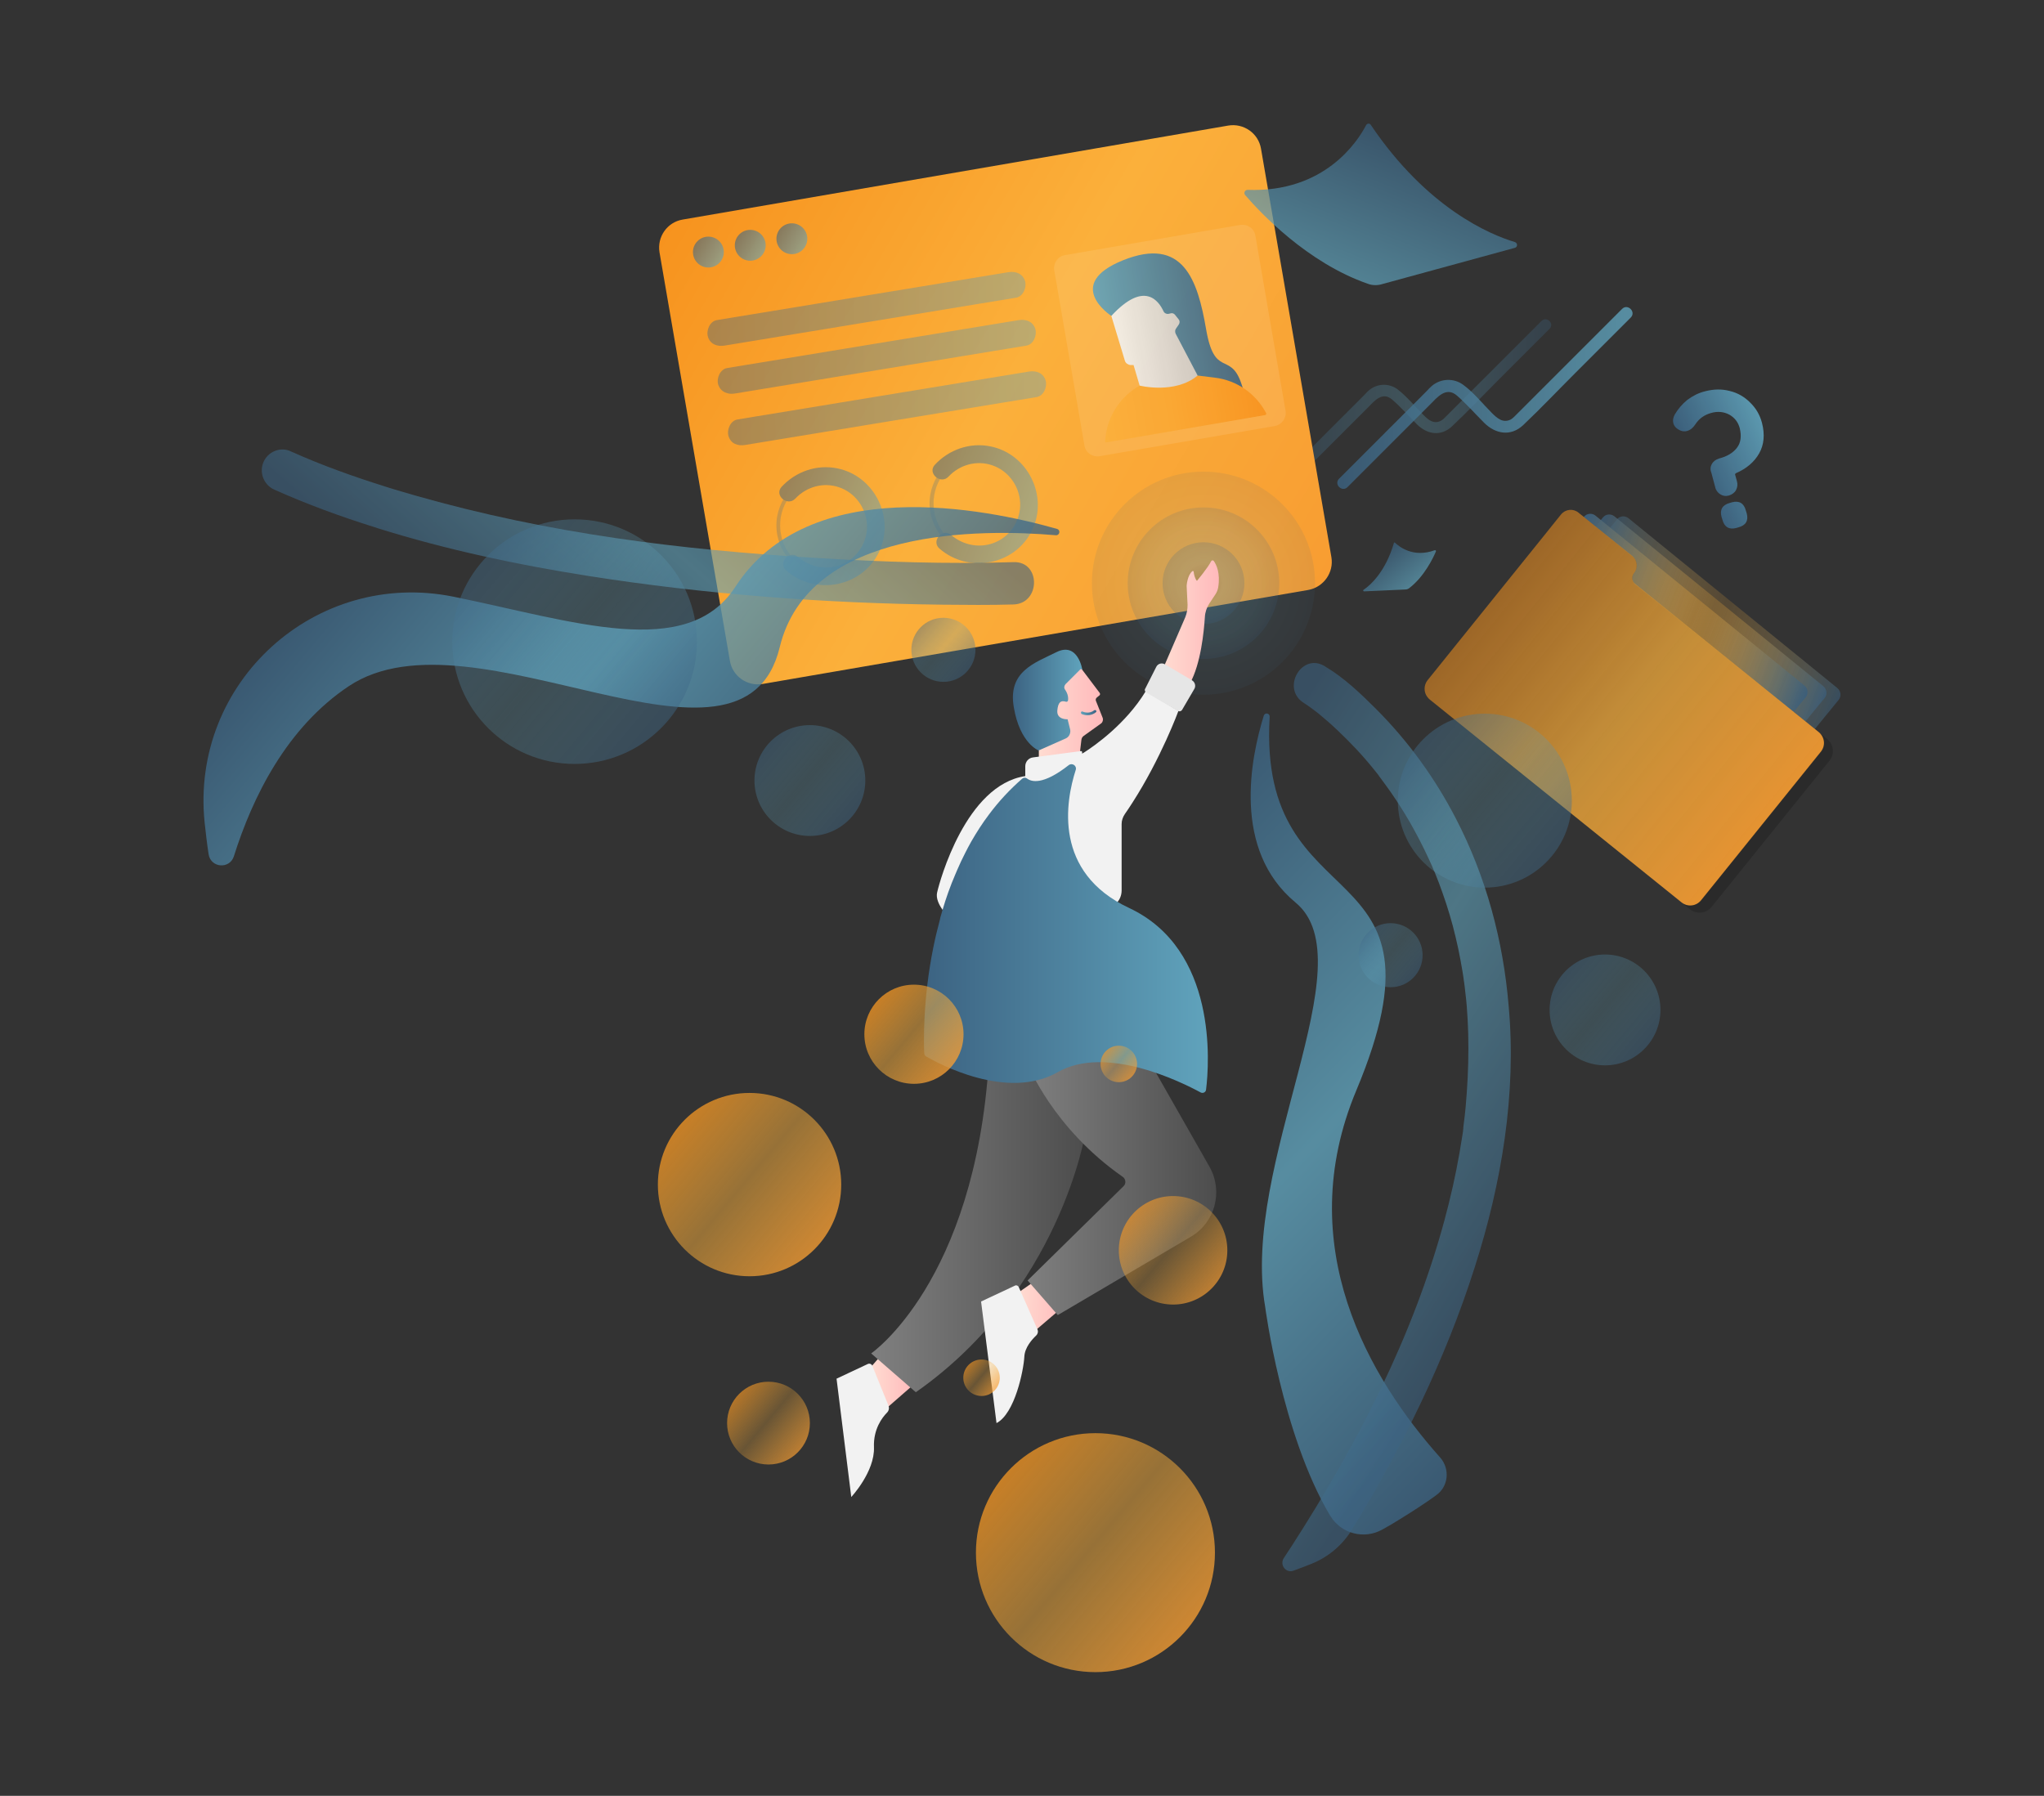 <svg version="1.1" id="el_1hh0TkBUM" xmlns="http://www.w3.org/2000/svg" xmlns:xlink="http://www.w3.org/1999/xlink" x="0px" y="0px" viewBox="0 0 874 768" style="enable-background:new 0 0 874 768;" xml:space="preserve"><rect x="0" y="0" width="874" height="768" fill="#333333" stroke="none"/><style>@-webkit-keyframes kf_el_3JHjMc7tXTL_an_E7G12Fay7{0%{-webkit-transform: translate(590.388px, 152.886px) translate(-590.388px, -152.886px) translate(0px, 10px);transform: translate(590.388px, 152.886px) translate(-590.388px, -152.886px) translate(0px, 10px);}13.33%{-webkit-transform: translate(590.388px, 152.886px) translate(-590.388px, -152.886px) translate(0px, 0px);transform: translate(590.388px, 152.886px) translate(-590.388px, -152.886px) translate(0px, 0px);}26.67%{-webkit-transform: translate(590.388px, 152.886px) translate(-590.388px, -152.886px) translate(0px, 10px);transform: translate(590.388px, 152.886px) translate(-590.388px, -152.886px) translate(0px, 10px);}40%{-webkit-transform: translate(590.388px, 152.886px) translate(-590.388px, -152.886px) translate(0px, 0px);transform: translate(590.388px, 152.886px) translate(-590.388px, -152.886px) translate(0px, 0px);}53.33%{-webkit-transform: translate(590.388px, 152.886px) translate(-590.388px, -152.886px) translate(0px, 10px);transform: translate(590.388px, 152.886px) translate(-590.388px, -152.886px) translate(0px, 10px);}66.67%{-webkit-transform: translate(590.388px, 152.886px) translate(-590.388px, -152.886px) translate(0px, 0px);transform: translate(590.388px, 152.886px) translate(-590.388px, -152.886px) translate(0px, 0px);}80%{-webkit-transform: translate(590.388px, 152.886px) translate(-590.388px, -152.886px) translate(0px, 10px);transform: translate(590.388px, 152.886px) translate(-590.388px, -152.886px) translate(0px, 10px);}93.33%{-webkit-transform: translate(590.388px, 152.886px) translate(-590.388px, -152.886px) translate(0px, 0px);transform: translate(590.388px, 152.886px) translate(-590.388px, -152.886px) translate(0px, 0px);}100%{-webkit-transform: translate(590.388px, 152.886px) translate(-590.388px, -152.886px) translate(0px, 10px);transform: translate(590.388px, 152.886px) translate(-590.388px, -152.886px) translate(0px, 10px);}}@keyframes kf_el_3JHjMc7tXTL_an_E7G12Fay7{0%{-webkit-transform: translate(590.388px, 152.886px) translate(-590.388px, -152.886px) translate(0px, 10px);transform: translate(590.388px, 152.886px) translate(-590.388px, -152.886px) translate(0px, 10px);}13.33%{-webkit-transform: translate(590.388px, 152.886px) translate(-590.388px, -152.886px) translate(0px, 0px);transform: translate(590.388px, 152.886px) translate(-590.388px, -152.886px) translate(0px, 0px);}26.67%{-webkit-transform: translate(590.388px, 152.886px) translate(-590.388px, -152.886px) translate(0px, 10px);transform: translate(590.388px, 152.886px) translate(-590.388px, -152.886px) translate(0px, 10px);}40%{-webkit-transform: translate(590.388px, 152.886px) translate(-590.388px, -152.886px) translate(0px, 0px);transform: translate(590.388px, 152.886px) translate(-590.388px, -152.886px) translate(0px, 0px);}53.33%{-webkit-transform: translate(590.388px, 152.886px) translate(-590.388px, -152.886px) translate(0px, 10px);transform: translate(590.388px, 152.886px) translate(-590.388px, -152.886px) translate(0px, 10px);}66.67%{-webkit-transform: translate(590.388px, 152.886px) translate(-590.388px, -152.886px) translate(0px, 0px);transform: translate(590.388px, 152.886px) translate(-590.388px, -152.886px) translate(0px, 0px);}80%{-webkit-transform: translate(590.388px, 152.886px) translate(-590.388px, -152.886px) translate(0px, 10px);transform: translate(590.388px, 152.886px) translate(-590.388px, -152.886px) translate(0px, 10px);}93.33%{-webkit-transform: translate(590.388px, 152.886px) translate(-590.388px, -152.886px) translate(0px, 0px);transform: translate(590.388px, 152.886px) translate(-590.388px, -152.886px) translate(0px, 0px);}100%{-webkit-transform: translate(590.388px, 152.886px) translate(-590.388px, -152.886px) translate(0px, 10px);transform: translate(590.388px, 152.886px) translate(-590.388px, -152.886px) translate(0px, 10px);}}@-webkit-keyframes kf_el_5DBH3E1ML2m_an_MLee2W76t{0%{opacity: 0.5;}13.33%{opacity: 1;}26.67%{opacity: 0.5;}40%{opacity: 1;}53.33%{opacity: 0.5;}66.67%{opacity: 1;}80%{opacity: 0.5;}93.33%{opacity: 1;}100%{opacity: 0.5;}}@keyframes kf_el_5DBH3E1ML2m_an_MLee2W76t{0%{opacity: 0.5;}13.33%{opacity: 1;}26.67%{opacity: 0.5;}40%{opacity: 1;}53.33%{opacity: 0.5;}66.67%{opacity: 1;}80%{opacity: 0.5;}93.33%{opacity: 1;}100%{opacity: 0.5;}}@-webkit-keyframes kf_el_71-c6ABtTqt_an_CgaMdj93I{0%{-webkit-transform: translate(698.067px, 304.16px) translate(-698.067px, -304.16px) translate(0px, 10px);transform: translate(698.067px, 304.16px) translate(-698.067px, -304.16px) translate(0px, 10px);}13.33%{-webkit-transform: translate(698.067px, 304.16px) translate(-698.067px, -304.16px) translate(0px, 0px);transform: translate(698.067px, 304.16px) translate(-698.067px, -304.16px) translate(0px, 0px);}26.67%{-webkit-transform: translate(698.067px, 304.16px) translate(-698.067px, -304.16px) translate(0px, 10px);transform: translate(698.067px, 304.16px) translate(-698.067px, -304.16px) translate(0px, 10px);}40%{-webkit-transform: translate(698.067px, 304.16px) translate(-698.067px, -304.16px) translate(0px, 0px);transform: translate(698.067px, 304.16px) translate(-698.067px, -304.16px) translate(0px, 0px);}53.33%{-webkit-transform: translate(698.067px, 304.16px) translate(-698.067px, -304.16px) translate(0px, 10px);transform: translate(698.067px, 304.16px) translate(-698.067px, -304.16px) translate(0px, 10px);}66.67%{-webkit-transform: translate(698.067px, 304.16px) translate(-698.067px, -304.16px) translate(0px, 0px);transform: translate(698.067px, 304.16px) translate(-698.067px, -304.16px) translate(0px, 0px);}80%{-webkit-transform: translate(698.067px, 304.16px) translate(-698.067px, -304.16px) translate(0px, 10px);transform: translate(698.067px, 304.16px) translate(-698.067px, -304.16px) translate(0px, 10px);}93.33%{-webkit-transform: translate(698.067px, 304.16px) translate(-698.067px, -304.16px) translate(0px, 0px);transform: translate(698.067px, 304.16px) translate(-698.067px, -304.16px) translate(0px, 0px);}100%{-webkit-transform: translate(698.067px, 304.16px) translate(-698.067px, -304.16px) translate(0px, 10px);transform: translate(698.067px, 304.16px) translate(-698.067px, -304.16px) translate(0px, 10px);}}@keyframes kf_el_71-c6ABtTqt_an_CgaMdj93I{0%{-webkit-transform: translate(698.067px, 304.16px) translate(-698.067px, -304.16px) translate(0px, 10px);transform: translate(698.067px, 304.16px) translate(-698.067px, -304.16px) translate(0px, 10px);}13.33%{-webkit-transform: translate(698.067px, 304.16px) translate(-698.067px, -304.16px) translate(0px, 0px);transform: translate(698.067px, 304.16px) translate(-698.067px, -304.16px) translate(0px, 0px);}26.67%{-webkit-transform: translate(698.067px, 304.16px) translate(-698.067px, -304.16px) translate(0px, 10px);transform: translate(698.067px, 304.16px) translate(-698.067px, -304.16px) translate(0px, 10px);}40%{-webkit-transform: translate(698.067px, 304.16px) translate(-698.067px, -304.16px) translate(0px, 0px);transform: translate(698.067px, 304.16px) translate(-698.067px, -304.16px) translate(0px, 0px);}53.33%{-webkit-transform: translate(698.067px, 304.16px) translate(-698.067px, -304.16px) translate(0px, 10px);transform: translate(698.067px, 304.16px) translate(-698.067px, -304.16px) translate(0px, 10px);}66.67%{-webkit-transform: translate(698.067px, 304.16px) translate(-698.067px, -304.16px) translate(0px, 0px);transform: translate(698.067px, 304.16px) translate(-698.067px, -304.16px) translate(0px, 0px);}80%{-webkit-transform: translate(698.067px, 304.16px) translate(-698.067px, -304.16px) translate(0px, 10px);transform: translate(698.067px, 304.16px) translate(-698.067px, -304.16px) translate(0px, 10px);}93.33%{-webkit-transform: translate(698.067px, 304.16px) translate(-698.067px, -304.16px) translate(0px, 0px);transform: translate(698.067px, 304.16px) translate(-698.067px, -304.16px) translate(0px, 0px);}100%{-webkit-transform: translate(698.067px, 304.16px) translate(-698.067px, -304.16px) translate(0px, 10px);transform: translate(698.067px, 304.16px) translate(-698.067px, -304.16px) translate(0px, 10px);}}@-webkit-keyframes kf_el_rMdfW59AcA5_an_aL5Mk2xc5{0%{opacity: 0.7;}13.33%{opacity: 1;}26.67%{opacity: 0.7;}40%{opacity: 1;}53.33%{opacity: 0.7;}66.67%{opacity: 1;}80%{opacity: 0.7;}93.33%{opacity: 1;}100%{opacity: 0.7;}}@keyframes kf_el_rMdfW59AcA5_an_aL5Mk2xc5{0%{opacity: 0.7;}13.33%{opacity: 1;}26.67%{opacity: 0.7;}40%{opacity: 1;}53.33%{opacity: 0.7;}66.67%{opacity: 1;}80%{opacity: 0.7;}93.33%{opacity: 1;}100%{opacity: 0.7;}}@-webkit-keyframes kf_el_agAhLbOwGDy_an_PBXQw434U{0%{-webkit-transform: translate(439.446px, 439.923px) translate(-439.446px, -439.923px) translate(0px, 10px);transform: translate(439.446px, 439.923px) translate(-439.446px, -439.923px) translate(0px, 10px);}13.33%{-webkit-transform: translate(439.446px, 439.923px) translate(-439.446px, -439.923px) translate(0px, 0px);transform: translate(439.446px, 439.923px) translate(-439.446px, -439.923px) translate(0px, 0px);}26.67%{-webkit-transform: translate(439.446px, 439.923px) translate(-439.446px, -439.923px) translate(0px, 10px);transform: translate(439.446px, 439.923px) translate(-439.446px, -439.923px) translate(0px, 10px);}40%{-webkit-transform: translate(439.446px, 439.923px) translate(-439.446px, -439.923px) translate(0px, 0px);transform: translate(439.446px, 439.923px) translate(-439.446px, -439.923px) translate(0px, 0px);}53.33%{-webkit-transform: translate(439.446px, 439.923px) translate(-439.446px, -439.923px) translate(0px, 10px);transform: translate(439.446px, 439.923px) translate(-439.446px, -439.923px) translate(0px, 10px);}66.67%{-webkit-transform: translate(439.446px, 439.923px) translate(-439.446px, -439.923px) translate(0px, 0px);transform: translate(439.446px, 439.923px) translate(-439.446px, -439.923px) translate(0px, 0px);}80%{-webkit-transform: translate(439.446px, 439.923px) translate(-439.446px, -439.923px) translate(0px, 10px);transform: translate(439.446px, 439.923px) translate(-439.446px, -439.923px) translate(0px, 10px);}93.33%{-webkit-transform: translate(439.446px, 439.923px) translate(-439.446px, -439.923px) translate(0px, 0px);transform: translate(439.446px, 439.923px) translate(-439.446px, -439.923px) translate(0px, 0px);}100%{-webkit-transform: translate(439.446px, 439.923px) translate(-439.446px, -439.923px) translate(0px, 10px);transform: translate(439.446px, 439.923px) translate(-439.446px, -439.923px) translate(0px, 10px);}}@keyframes kf_el_agAhLbOwGDy_an_PBXQw434U{0%{-webkit-transform: translate(439.446px, 439.923px) translate(-439.446px, -439.923px) translate(0px, 10px);transform: translate(439.446px, 439.923px) translate(-439.446px, -439.923px) translate(0px, 10px);}13.33%{-webkit-transform: translate(439.446px, 439.923px) translate(-439.446px, -439.923px) translate(0px, 0px);transform: translate(439.446px, 439.923px) translate(-439.446px, -439.923px) translate(0px, 0px);}26.67%{-webkit-transform: translate(439.446px, 439.923px) translate(-439.446px, -439.923px) translate(0px, 10px);transform: translate(439.446px, 439.923px) translate(-439.446px, -439.923px) translate(0px, 10px);}40%{-webkit-transform: translate(439.446px, 439.923px) translate(-439.446px, -439.923px) translate(0px, 0px);transform: translate(439.446px, 439.923px) translate(-439.446px, -439.923px) translate(0px, 0px);}53.33%{-webkit-transform: translate(439.446px, 439.923px) translate(-439.446px, -439.923px) translate(0px, 10px);transform: translate(439.446px, 439.923px) translate(-439.446px, -439.923px) translate(0px, 10px);}66.67%{-webkit-transform: translate(439.446px, 439.923px) translate(-439.446px, -439.923px) translate(0px, 0px);transform: translate(439.446px, 439.923px) translate(-439.446px, -439.923px) translate(0px, 0px);}80%{-webkit-transform: translate(439.446px, 439.923px) translate(-439.446px, -439.923px) translate(0px, 10px);transform: translate(439.446px, 439.923px) translate(-439.446px, -439.923px) translate(0px, 10px);}93.33%{-webkit-transform: translate(439.446px, 439.923px) translate(-439.446px, -439.923px) translate(0px, 0px);transform: translate(439.446px, 439.923px) translate(-439.446px, -439.923px) translate(0px, 0px);}100%{-webkit-transform: translate(439.446px, 439.923px) translate(-439.446px, -439.923px) translate(0px, 10px);transform: translate(439.446px, 439.923px) translate(-439.446px, -439.923px) translate(0px, 10px);}}@-webkit-keyframes kf_el_qtNWdQjbDf8_an_KW7MOfF0v{13.33%{-webkit-transform: translate(514.6px, 249.4px) scale(1.2, 1.2) translate(-514.6px, -249.4px);transform: translate(514.6px, 249.4px) scale(1.2, 1.2) translate(-514.6px, -249.4px);}26.67%{-webkit-transform: translate(514.6px, 249.4px) scale(1, 1) translate(-514.6px, -249.4px);transform: translate(514.6px, 249.4px) scale(1, 1) translate(-514.6px, -249.4px);}40%{-webkit-transform: translate(514.6px, 249.4px) scale(1.2, 1.2) translate(-514.6px, -249.4px);transform: translate(514.6px, 249.4px) scale(1.2, 1.2) translate(-514.6px, -249.4px);}53.33%{-webkit-transform: translate(514.6px, 249.4px) scale(1, 1) translate(-514.6px, -249.4px);transform: translate(514.6px, 249.4px) scale(1, 1) translate(-514.6px, -249.4px);}66.67%{-webkit-transform: translate(514.6px, 249.4px) scale(1.2, 1.2) translate(-514.6px, -249.4px);transform: translate(514.6px, 249.4px) scale(1.2, 1.2) translate(-514.6px, -249.4px);}80%{-webkit-transform: translate(514.6px, 249.4px) scale(1, 1) translate(-514.6px, -249.4px);transform: translate(514.6px, 249.4px) scale(1, 1) translate(-514.6px, -249.4px);}93.33%{-webkit-transform: translate(514.6px, 249.4px) scale(1.2, 1.2) translate(-514.6px, -249.4px);transform: translate(514.6px, 249.4px) scale(1.2, 1.2) translate(-514.6px, -249.4px);}0%{-webkit-transform: translate(514.6px, 249.4px) scale(1.2, 1.2) translate(-514.6px, -249.4px);transform: translate(514.6px, 249.4px) scale(1.2, 1.2) translate(-514.6px, -249.4px);}100%{-webkit-transform: translate(514.6px, 249.4px) scale(1.2, 1.2) translate(-514.6px, -249.4px);transform: translate(514.6px, 249.4px) scale(1.2, 1.2) translate(-514.6px, -249.4px);}}@keyframes kf_el_qtNWdQjbDf8_an_KW7MOfF0v{13.33%{-webkit-transform: translate(514.6px, 249.4px) scale(1.2, 1.2) translate(-514.6px, -249.4px);transform: translate(514.6px, 249.4px) scale(1.2, 1.2) translate(-514.6px, -249.4px);}26.67%{-webkit-transform: translate(514.6px, 249.4px) scale(1, 1) translate(-514.6px, -249.4px);transform: translate(514.6px, 249.4px) scale(1, 1) translate(-514.6px, -249.4px);}40%{-webkit-transform: translate(514.6px, 249.4px) scale(1.2, 1.2) translate(-514.6px, -249.4px);transform: translate(514.6px, 249.4px) scale(1.2, 1.2) translate(-514.6px, -249.4px);}53.33%{-webkit-transform: translate(514.6px, 249.4px) scale(1, 1) translate(-514.6px, -249.4px);transform: translate(514.6px, 249.4px) scale(1, 1) translate(-514.6px, -249.4px);}66.67%{-webkit-transform: translate(514.6px, 249.4px) scale(1.2, 1.2) translate(-514.6px, -249.4px);transform: translate(514.6px, 249.4px) scale(1.2, 1.2) translate(-514.6px, -249.4px);}80%{-webkit-transform: translate(514.6px, 249.4px) scale(1, 1) translate(-514.6px, -249.4px);transform: translate(514.6px, 249.4px) scale(1, 1) translate(-514.6px, -249.4px);}93.33%{-webkit-transform: translate(514.6px, 249.4px) scale(1.2, 1.2) translate(-514.6px, -249.4px);transform: translate(514.6px, 249.4px) scale(1.2, 1.2) translate(-514.6px, -249.4px);}0%{-webkit-transform: translate(514.6px, 249.4px) scale(1.2, 1.2) translate(-514.6px, -249.4px);transform: translate(514.6px, 249.4px) scale(1.2, 1.2) translate(-514.6px, -249.4px);}100%{-webkit-transform: translate(514.6px, 249.4px) scale(1.2, 1.2) translate(-514.6px, -249.4px);transform: translate(514.6px, 249.4px) scale(1.2, 1.2) translate(-514.6px, -249.4px);}}@-webkit-keyframes kf_el_p5GpblV3Hk_an_7RfBO1dcQ{0%{-webkit-transform: translate(425.65px, 173.1px) translate(-425.65px, -173.1px) translate(0px, 10px);transform: translate(425.65px, 173.1px) translate(-425.65px, -173.1px) translate(0px, 10px);}13.33%{-webkit-transform: translate(425.65px, 173.1px) translate(-425.65px, -173.1px) translate(0px, 0px);transform: translate(425.65px, 173.1px) translate(-425.65px, -173.1px) translate(0px, 0px);}26.67%{-webkit-transform: translate(425.65px, 173.1px) translate(-425.65px, -173.1px) translate(0px, 10px);transform: translate(425.65px, 173.1px) translate(-425.65px, -173.1px) translate(0px, 10px);}40%{-webkit-transform: translate(425.65px, 173.1px) translate(-425.65px, -173.1px) translate(0px, 0px);transform: translate(425.65px, 173.1px) translate(-425.65px, -173.1px) translate(0px, 0px);}53.33%{-webkit-transform: translate(425.65px, 173.1px) translate(-425.65px, -173.1px) translate(0px, 10px);transform: translate(425.65px, 173.1px) translate(-425.65px, -173.1px) translate(0px, 10px);}66.67%{-webkit-transform: translate(425.65px, 173.1px) translate(-425.65px, -173.1px) translate(0px, 0px);transform: translate(425.65px, 173.1px) translate(-425.65px, -173.1px) translate(0px, 0px);}80%{-webkit-transform: translate(425.65px, 173.1px) translate(-425.65px, -173.1px) translate(0px, 10px);transform: translate(425.65px, 173.1px) translate(-425.65px, -173.1px) translate(0px, 10px);}93.33%{-webkit-transform: translate(425.65px, 173.1px) translate(-425.65px, -173.1px) translate(0px, 0px);transform: translate(425.65px, 173.1px) translate(-425.65px, -173.1px) translate(0px, 0px);}100%{-webkit-transform: translate(425.65px, 173.1px) translate(-425.65px, -173.1px) translate(0px, 10px);transform: translate(425.65px, 173.1px) translate(-425.65px, -173.1px) translate(0px, 10px);}}@keyframes kf_el_p5GpblV3Hk_an_7RfBO1dcQ{0%{-webkit-transform: translate(425.65px, 173.1px) translate(-425.65px, -173.1px) translate(0px, 10px);transform: translate(425.65px, 173.1px) translate(-425.65px, -173.1px) translate(0px, 10px);}13.33%{-webkit-transform: translate(425.65px, 173.1px) translate(-425.65px, -173.1px) translate(0px, 0px);transform: translate(425.65px, 173.1px) translate(-425.65px, -173.1px) translate(0px, 0px);}26.67%{-webkit-transform: translate(425.65px, 173.1px) translate(-425.65px, -173.1px) translate(0px, 10px);transform: translate(425.65px, 173.1px) translate(-425.65px, -173.1px) translate(0px, 10px);}40%{-webkit-transform: translate(425.65px, 173.1px) translate(-425.65px, -173.1px) translate(0px, 0px);transform: translate(425.65px, 173.1px) translate(-425.65px, -173.1px) translate(0px, 0px);}53.33%{-webkit-transform: translate(425.65px, 173.1px) translate(-425.65px, -173.1px) translate(0px, 10px);transform: translate(425.65px, 173.1px) translate(-425.65px, -173.1px) translate(0px, 10px);}66.67%{-webkit-transform: translate(425.65px, 173.1px) translate(-425.65px, -173.1px) translate(0px, 0px);transform: translate(425.65px, 173.1px) translate(-425.65px, -173.1px) translate(0px, 0px);}80%{-webkit-transform: translate(425.65px, 173.1px) translate(-425.65px, -173.1px) translate(0px, 10px);transform: translate(425.65px, 173.1px) translate(-425.65px, -173.1px) translate(0px, 10px);}93.33%{-webkit-transform: translate(425.65px, 173.1px) translate(-425.65px, -173.1px) translate(0px, 0px);transform: translate(425.65px, 173.1px) translate(-425.65px, -173.1px) translate(0px, 0px);}100%{-webkit-transform: translate(425.65px, 173.1px) translate(-425.65px, -173.1px) translate(0px, 10px);transform: translate(425.65px, 173.1px) translate(-425.65px, -173.1px) translate(0px, 10px);}}@-webkit-keyframes kf_el_r97Mhpcx15_an_U_u40cyLe{0%{-webkit-transform: translate(734.755px, 196.306px) translate(-734.755px, -196.306px) translate(0px, 10px);transform: translate(734.755px, 196.306px) translate(-734.755px, -196.306px) translate(0px, 10px);}13.33%{-webkit-transform: translate(734.755px, 196.306px) translate(-734.755px, -196.306px) translate(0px, 0px);transform: translate(734.755px, 196.306px) translate(-734.755px, -196.306px) translate(0px, 0px);}26.67%{-webkit-transform: translate(734.755px, 196.306px) translate(-734.755px, -196.306px) translate(0px, 10px);transform: translate(734.755px, 196.306px) translate(-734.755px, -196.306px) translate(0px, 10px);}40%{-webkit-transform: translate(734.755px, 196.306px) translate(-734.755px, -196.306px) translate(0px, 0px);transform: translate(734.755px, 196.306px) translate(-734.755px, -196.306px) translate(0px, 0px);}53.33%{-webkit-transform: translate(734.755px, 196.306px) translate(-734.755px, -196.306px) translate(0px, 10px);transform: translate(734.755px, 196.306px) translate(-734.755px, -196.306px) translate(0px, 10px);}66.67%{-webkit-transform: translate(734.755px, 196.306px) translate(-734.755px, -196.306px) translate(0px, 0px);transform: translate(734.755px, 196.306px) translate(-734.755px, -196.306px) translate(0px, 0px);}80%{-webkit-transform: translate(734.755px, 196.306px) translate(-734.755px, -196.306px) translate(0px, 10px);transform: translate(734.755px, 196.306px) translate(-734.755px, -196.306px) translate(0px, 10px);}93.33%{-webkit-transform: translate(734.755px, 196.306px) translate(-734.755px, -196.306px) translate(0px, 0px);transform: translate(734.755px, 196.306px) translate(-734.755px, -196.306px) translate(0px, 0px);}100%{-webkit-transform: translate(734.755px, 196.306px) translate(-734.755px, -196.306px) translate(0px, 10px);transform: translate(734.755px, 196.306px) translate(-734.755px, -196.306px) translate(0px, 10px);}}@keyframes kf_el_r97Mhpcx15_an_U_u40cyLe{0%{-webkit-transform: translate(734.755px, 196.306px) translate(-734.755px, -196.306px) translate(0px, 10px);transform: translate(734.755px, 196.306px) translate(-734.755px, -196.306px) translate(0px, 10px);}13.33%{-webkit-transform: translate(734.755px, 196.306px) translate(-734.755px, -196.306px) translate(0px, 0px);transform: translate(734.755px, 196.306px) translate(-734.755px, -196.306px) translate(0px, 0px);}26.67%{-webkit-transform: translate(734.755px, 196.306px) translate(-734.755px, -196.306px) translate(0px, 10px);transform: translate(734.755px, 196.306px) translate(-734.755px, -196.306px) translate(0px, 10px);}40%{-webkit-transform: translate(734.755px, 196.306px) translate(-734.755px, -196.306px) translate(0px, 0px);transform: translate(734.755px, 196.306px) translate(-734.755px, -196.306px) translate(0px, 0px);}53.33%{-webkit-transform: translate(734.755px, 196.306px) translate(-734.755px, -196.306px) translate(0px, 10px);transform: translate(734.755px, 196.306px) translate(-734.755px, -196.306px) translate(0px, 10px);}66.67%{-webkit-transform: translate(734.755px, 196.306px) translate(-734.755px, -196.306px) translate(0px, 0px);transform: translate(734.755px, 196.306px) translate(-734.755px, -196.306px) translate(0px, 0px);}80%{-webkit-transform: translate(734.755px, 196.306px) translate(-734.755px, -196.306px) translate(0px, 10px);transform: translate(734.755px, 196.306px) translate(-734.755px, -196.306px) translate(0px, 10px);}93.33%{-webkit-transform: translate(734.755px, 196.306px) translate(-734.755px, -196.306px) translate(0px, 0px);transform: translate(734.755px, 196.306px) translate(-734.755px, -196.306px) translate(0px, 0px);}100%{-webkit-transform: translate(734.755px, 196.306px) translate(-734.755px, -196.306px) translate(0px, 10px);transform: translate(734.755px, 196.306px) translate(-734.755px, -196.306px) translate(0px, 10px);}}@-webkit-keyframes kf_el_OFPtWUOMiy_an_s7_1Q4jwJ{0%{-webkit-transform: translate(623.48px, 170.2px) translate(-623.48px, -170.2px) translate(0px, 10px);transform: translate(623.48px, 170.2px) translate(-623.48px, -170.2px) translate(0px, 10px);}13.33%{-webkit-transform: translate(623.48px, 170.2px) translate(-623.48px, -170.2px) translate(0px, 0px);transform: translate(623.48px, 170.2px) translate(-623.48px, -170.2px) translate(0px, 0px);}26.67%{-webkit-transform: translate(623.48px, 170.2px) translate(-623.48px, -170.2px) translate(0px, 10px);transform: translate(623.48px, 170.2px) translate(-623.48px, -170.2px) translate(0px, 10px);}40%{-webkit-transform: translate(623.48px, 170.2px) translate(-623.48px, -170.2px) translate(0px, 0px);transform: translate(623.48px, 170.2px) translate(-623.48px, -170.2px) translate(0px, 0px);}53.33%{-webkit-transform: translate(623.48px, 170.2px) translate(-623.48px, -170.2px) translate(0px, 10px);transform: translate(623.48px, 170.2px) translate(-623.48px, -170.2px) translate(0px, 10px);}66.67%{-webkit-transform: translate(623.48px, 170.2px) translate(-623.48px, -170.2px) translate(0px, 0px);transform: translate(623.48px, 170.2px) translate(-623.48px, -170.2px) translate(0px, 0px);}80%{-webkit-transform: translate(623.48px, 170.2px) translate(-623.48px, -170.2px) translate(0px, 10px);transform: translate(623.48px, 170.2px) translate(-623.48px, -170.2px) translate(0px, 10px);}93.33%{-webkit-transform: translate(623.48px, 170.2px) translate(-623.48px, -170.2px) translate(0px, 0px);transform: translate(623.48px, 170.2px) translate(-623.48px, -170.2px) translate(0px, 0px);}100%{-webkit-transform: translate(623.48px, 170.2px) translate(-623.48px, -170.2px) translate(0px, 10px);transform: translate(623.48px, 170.2px) translate(-623.48px, -170.2px) translate(0px, 10px);}}@keyframes kf_el_OFPtWUOMiy_an_s7_1Q4jwJ{0%{-webkit-transform: translate(623.48px, 170.2px) translate(-623.48px, -170.2px) translate(0px, 10px);transform: translate(623.48px, 170.2px) translate(-623.48px, -170.2px) translate(0px, 10px);}13.33%{-webkit-transform: translate(623.48px, 170.2px) translate(-623.48px, -170.2px) translate(0px, 0px);transform: translate(623.48px, 170.2px) translate(-623.48px, -170.2px) translate(0px, 0px);}26.67%{-webkit-transform: translate(623.48px, 170.2px) translate(-623.48px, -170.2px) translate(0px, 10px);transform: translate(623.48px, 170.2px) translate(-623.48px, -170.2px) translate(0px, 10px);}40%{-webkit-transform: translate(623.48px, 170.2px) translate(-623.48px, -170.2px) translate(0px, 0px);transform: translate(623.48px, 170.2px) translate(-623.48px, -170.2px) translate(0px, 0px);}53.33%{-webkit-transform: translate(623.48px, 170.2px) translate(-623.48px, -170.2px) translate(0px, 10px);transform: translate(623.48px, 170.2px) translate(-623.48px, -170.2px) translate(0px, 10px);}66.67%{-webkit-transform: translate(623.48px, 170.2px) translate(-623.48px, -170.2px) translate(0px, 0px);transform: translate(623.48px, 170.2px) translate(-623.48px, -170.2px) translate(0px, 0px);}80%{-webkit-transform: translate(623.48px, 170.2px) translate(-623.48px, -170.2px) translate(0px, 10px);transform: translate(623.48px, 170.2px) translate(-623.48px, -170.2px) translate(0px, 10px);}93.33%{-webkit-transform: translate(623.48px, 170.2px) translate(-623.48px, -170.2px) translate(0px, 0px);transform: translate(623.48px, 170.2px) translate(-623.48px, -170.2px) translate(0px, 0px);}100%{-webkit-transform: translate(623.48px, 170.2px) translate(-623.48px, -170.2px) translate(0px, 10px);transform: translate(623.48px, 170.2px) translate(-623.48px, -170.2px) translate(0px, 10px);}}#el_1hh0TkBUM *{-webkit-animation-duration: 7.5s;animation-duration: 7.5s;-webkit-animation-iteration-count: infinite;animation-iteration-count: infinite;-webkit-animation-timing-function: cubic-bezier(0, 0, 1, 1);animation-timing-function: cubic-bezier(0, 0, 1, 1);}#el_fi8ZbzSUeF{opacity: 0.3;}#el_xcmBXTL1A7{fill: url(#SVGID_1_);}#el_bziawaq22A{opacity: 0.8;}#el_4hDw4vFVfu{fill: url(#SVGID_2_);}#el_r97Mhpcx15{opacity: 0.9;}#el_EKVEmuhpA8{fill: url(#SVGID_3_);}#el_PllOdnHAmw{fill: url(#SVGID_4_);}#el_ExCgf5DLsi{opacity: 0.5;}#el_sUXTeHlZa9{opacity: 0.5;}#el_QkIW37qmUF{fill: url(#SVGID_5_);}#el_dNAnWe-nsC{fill: url(#SVGID_6_);}#el_t1wE_y_5bO{opacity: 0.5;}#el_db7hHna-9CJ{opacity: 0.5;}#el_mA5g2HeMAXM{fill: url(#SVGID_7_);}#el_VU0XoMGPOUN{fill: url(#SVGID_8_);}#el_ZDx5XITPKRR{opacity: 0.6;fill: url(#SVGID_9_);}#el_lTqMtkKywGc{opacity: 0.6;fill: url(#SVGID_10_);}#el_3bN4I_DoDXL{opacity: 0.6;fill: url(#SVGID_11_);}#el_bMqKNLaO0kF{opacity: 0.1;fill: #FFFFFF;}#el_3Wk6Tj4tvL0{opacity: 0.9;}#el_CP2lPVX8C6V{fill: url(#SVGID_12_);}#el_etKFRACpzj2{fill: url(#SVGID_13_);}#el_kZui40tKt9a{fill: url(#SVGID_14_);}#el_SjU8weka9yT{opacity: 0.4;}#el_7aoib0xDeP9{fill: url(#SVGID_15_);}#el_seMyz-j5gts{fill: url(#SVGID_16_);}#el_BwfhVNMu2eP{opacity: 0.4;}#el_214ePVgEoLl{fill: url(#SVGID_17_);}#el_a7-uQDEZ6c2{fill: url(#SVGID_18_);}#el_Wttkne547E0{opacity: 0.4;}#el_JSVbh8EA68b{fill: url(#SVGID_19_);}#el_002gCCl54Rx{fill: url(#SVGID_20_);}#el_OA9m-5GZNuk{opacity: 0.1;fill: url(#SVGID_21_);}#el_hT7MHhgexBy{opacity: 0.15;fill: url(#SVGID_22_);}#el_oj9GykySb9r{opacity: 0.2;fill: url(#SVGID_23_);}#el_487JAhTTG9C{fill: url(#SVGID_24_);}#el_KUshAAkla7T{fill: url(#SVGID_25_);}#el_Db-M3CWtI9X{fill: url(#SVGID_26_);}#el_HHgmsKOv72a{fill: url(#SVGID_27_);}#el_3XAISvMG4Sj{fill: url(#SVGID_28_);}#el_0ARMyJTC6--{fill: url(#SVGID_29_);}#el_dJTml_6D_xd{fill: #F2F2F2;}#el_CabvpzEoovk{fill: url(#SVGID_30_);}#el_FzpXxkQo30J{fill: #F2F2F2;}#el_2vOxfRcGqLw{fill: #F2F2F2;}#el_7e1XggZ8cXO{fill: url(#SVGID_31_);}#el_Yx_03ocfC8x{fill: url(#SVGID_32_);}#el_XUN2E_jyhUE{fill: #E6E6E6;}#el_uImjeV1TwsH{opacity: 0.8;fill: url(#SVGID_33_);}#el_FAJcagHxz88{opacity: 0.6;}#el_qoYmMF5Dx3F{fill: url(#SVGID_34_);}#el_5XdJabfZTNS{opacity: 0.8;fill: url(#SVGID_35_);}#el_8waPGaWm6sI{opacity: 0.6;}#el_E2_j_dAeL7l{fill: url(#SVGID_36_);}#el_y1JAZC4CzwY{fill: url(#SVGID_37_);}#el_71-c6ABtTqt{opacity: 0.9;}#el_zMQree5VuGV{opacity: 0.6;fill: url(#SVGID_38_);}#el_PloMGAHag2x{opacity: 0.8;fill: url(#SVGID_39_);}#el_kZmbfMybuUr{fill: url(#SVGID_40_);}#el_9R9tsCUEqUL{fill: url(#SVGID_41_);}#el_wXLGO7fnmXW{opacity: 0.2;}#el_IA4DmNO2OuC{opacity: 0.2;}#el_qoqyYCY8ucG{opacity: 0.9;fill: url(#SVGID_42_);}#el_Vrd26rzLAuL{fill: url(#SVGID_43_);}#el_dD1g9f3cKmk{fill: url(#SVGID_44_);}#el_Yhla-nwQE0k{opacity: 0.8;fill: url(#SVGID_45_);}#el_vzA0nYXh21p{opacity: 0.8;fill: url(#SVGID_46_);}#el_maaV4htV-W6{opacity: 0.8;fill: url(#SVGID_47_);}#el_WwR90rDprIm{opacity: 0.8;fill: url(#SVGID_48_);}#el_atcGg1pXOKp{opacity: 0.9;fill: url(#SVGID_49_);}#el_aQ7MnGsCJ4Y{fill: url(#SVGID_50_);}#el_mrV7XjVAQKp{opacity: 0.9;fill: url(#SVGID_51_);}#el_uszx-FqNrYv{opacity: 0.9;fill: url(#SVGID_52_);}#el_jMn0GrZRrIN{opacity: 0.8;fill: url(#SVGID_53_);}#el_xEy6Cb2zESi{opacity: 0.8;fill: url(#SVGID_54_);}#el_cKr_CA-8Eof{opacity: 0.7;fill: url(#SVGID_55_);}#el_kjiuNBf_7F7{opacity: 0.7;fill: url(#SVGID_56_);}#el_OFPtWUOMiy_an_s7_1Q4jwJ{-webkit-animation-fill-mode: forwards;animation-fill-mode: forwards;-webkit-animation-name: kf_el_OFPtWUOMiy_an_s7_1Q4jwJ;animation-name: kf_el_OFPtWUOMiy_an_s7_1Q4jwJ;-webkit-animation-timing-function: cubic-bezier(0, 0, 1, 1);animation-timing-function: cubic-bezier(0, 0, 1, 1);}#el_r97Mhpcx15_an_U_u40cyLe{-webkit-animation-fill-mode: forwards;animation-fill-mode: forwards;-webkit-animation-name: kf_el_r97Mhpcx15_an_U_u40cyLe;animation-name: kf_el_r97Mhpcx15_an_U_u40cyLe;-webkit-animation-timing-function: cubic-bezier(0, 0, 1, 1);animation-timing-function: cubic-bezier(0, 0, 1, 1);}#el_p5GpblV3Hk_an_7RfBO1dcQ{-webkit-animation-fill-mode: forwards;animation-fill-mode: forwards;-webkit-animation-name: kf_el_p5GpblV3Hk_an_7RfBO1dcQ;animation-name: kf_el_p5GpblV3Hk_an_7RfBO1dcQ;-webkit-animation-timing-function: cubic-bezier(0, 0, 1, 1);animation-timing-function: cubic-bezier(0, 0, 1, 1);}#el_qtNWdQjbDf8_an_KW7MOfF0v{-webkit-animation-fill-mode: forwards;animation-fill-mode: forwards;-webkit-animation-name: kf_el_qtNWdQjbDf8_an_KW7MOfF0v;animation-name: kf_el_qtNWdQjbDf8_an_KW7MOfF0v;-webkit-animation-timing-function: cubic-bezier(0, 0, 1, 1);animation-timing-function: cubic-bezier(0, 0, 1, 1);}#el_agAhLbOwGDy_an_PBXQw434U{-webkit-animation-fill-mode: forwards;animation-fill-mode: forwards;-webkit-animation-name: kf_el_agAhLbOwGDy_an_PBXQw434U;animation-name: kf_el_agAhLbOwGDy_an_PBXQw434U;-webkit-animation-timing-function: cubic-bezier(0, 0, 1, 1);animation-timing-function: cubic-bezier(0, 0, 1, 1);}#el_rMdfW59AcA5{-webkit-animation-fill-mode: forwards;animation-fill-mode: forwards;-webkit-animation-name: kf_el_rMdfW59AcA5_an_aL5Mk2xc5;animation-name: kf_el_rMdfW59AcA5_an_aL5Mk2xc5;-webkit-animation-timing-function: cubic-bezier(0, 0, 1, 1);animation-timing-function: cubic-bezier(0, 0, 1, 1);}#el_71-c6ABtTqt_an_CgaMdj93I{-webkit-animation-fill-mode: forwards;animation-fill-mode: forwards;-webkit-animation-name: kf_el_71-c6ABtTqt_an_CgaMdj93I;animation-name: kf_el_71-c6ABtTqt_an_CgaMdj93I;-webkit-animation-timing-function: cubic-bezier(0, 0, 1, 1);animation-timing-function: cubic-bezier(0, 0, 1, 1);}#el_5DBH3E1ML2m{-webkit-animation-fill-mode: forwards;animation-fill-mode: forwards;-webkit-animation-name: kf_el_5DBH3E1ML2m_an_MLee2W76t;animation-name: kf_el_5DBH3E1ML2m_an_MLee2W76t;-webkit-animation-timing-function: cubic-bezier(0, 0, 1, 1);animation-timing-function: cubic-bezier(0, 0, 1, 1);}#el_3JHjMc7tXTL_an_E7G12Fay7{-webkit-animation-fill-mode: forwards;animation-fill-mode: forwards;-webkit-animation-name: kf_el_3JHjMc7tXTL_an_E7G12Fay7;animation-name: kf_el_3JHjMc7tXTL_an_E7G12Fay7;-webkit-animation-timing-function: cubic-bezier(0, 0, 1, 1);animation-timing-function: cubic-bezier(0, 0, 1, 1);}</style>

<g id="el_OFPtWUOMiy_an_s7_1Q4jwJ" data-animator-group="true" data-animator-type="0"><g id="el_OFPtWUOMiy">
	<g id="el_fi8ZbzSUeF">
		<linearGradient id="SVGID_1_" gradientUnits="userSpaceOnUse" x1="550.747" y1="171.748" x2="661.545" y2="171.748">
			<stop offset="0" style="stop-color:#3C6382"/>
			<stop offset="0.5" style="stop-color:#60A3BC"/>
			<stop offset="1" style="stop-color:#3C6382"/>
		</linearGradient>
		<path d="M553,206.2c6.5-6.5,13-13,19.5-19.5c4.1-4.1,8.2-8.2,12.2-12.2c2.9-2.9,6.3-7.3,10.6-3.6&#10;&#9;&#9;&#9;c3.7,3.2,7,7,10.5,10.5c4.4,4.4,10.3,5.4,15.1,0.9c6.9-6.5,13.5-13.5,20.2-20.2c7.2-7.2,14.3-14.3,21.5-21.5&#10;&#9;&#9;&#9;c2.2-2.2-1.2-5.5-3.4-3.4c-13.6,13.6-27.1,27.1-40.7,40.7c-0.8,0.8-1.5,1.6-2.5,2.1c-3.1,1.5-5.3-0.5-7.4-2.6&#10;&#9;&#9;&#9;c-3.6-3.6-7-7.8-11-10.9c-3.6-2.7-8.7-2.6-12.2,0.4c-0.8,0.6-1.4,1.4-2.1,2.1c-3.5,3.5-7.1,7.1-10.6,10.6&#10;&#9;&#9;&#9;c-7.7,7.7-15.5,15.5-23.2,23.2C547.5,205,550.8,208.4,553,206.2L553,206.2z" id="el_xcmBXTL1A7"/>
	</g>
	<g id="el_bziawaq22A">
		<linearGradient id="SVGID_2_" gradientUnits="userSpaceOnUse" x1="573.686" y1="170.216" x2="696.082" y2="170.216">
			<stop offset="0" style="stop-color:#3C6382"/>
			<stop offset="1" style="stop-color:#60A3BC"/>
		</linearGradient>
		<path d="M576.2,208.3c7.2-7.2,14.4-14.4,21.6-21.6c4.5-4.5,9-9,13.5-13.5c3.2-3.2,7-8.1,11.7-4&#10;&#9;&#9;&#9;c4.1,3.6,7.8,7.8,11.6,11.6c4.8,4.8,11.4,6,16.7,1c7.6-7.2,14.9-14.9,22.3-22.3c7.9-7.9,15.8-15.8,23.7-23.7&#10;&#9;&#9;&#9;c2.4-2.4-1.3-6.1-3.7-3.7c-15,15-30,30-44.9,44.9c-0.8,0.8-1.7,1.8-2.7,2.4c-3.4,1.7-5.9-0.6-8.1-2.8c-4-4-7.7-8.7-12.2-12&#10;&#9;&#9;&#9;c-4-3-9.6-2.8-13.4,0.4c-0.8,0.7-1.6,1.5-2.3,2.3c-3.9,3.9-7.8,7.8-11.7,11.7c-8.5,8.5-17.1,17.1-25.6,25.6&#10;&#9;&#9;&#9;C570.1,207,573.8,210.7,576.2,208.3L576.2,208.3z" id="el_4hDw4vFVfu"/>
	</g>
</g></g>
<g id="el_r97Mhpcx15_an_U_u40cyLe" data-animator-group="true" data-animator-type="0"><g id="el_r97Mhpcx15">
	
		<linearGradient id="SVGID_3_" gradientUnits="userSpaceOnUse" x1="585.144" y1="596.675" x2="620.043" y2="596.675" gradientTransform="matrix(0.908 -0.42 0.42 0.908 -56.779 -94.434)">
		<stop offset="0" style="stop-color:#3C6382"/>
		<stop offset="1" style="stop-color:#60A3BC"/>
	</linearGradient>
	<path d="M732,198.4c0.6-1.1,1.7-1.9,3-2.3c3.5-0.9,6-2.4,7.7-4.6c1.7-2.2,2-5,1.2-8.4c-0.7-2.6-2.2-4.5-4.5-5.8&#10;&#9;&#9;c-2.3-1.2-4.9-1.5-7.7-0.7c-2.9,0.8-5.2,2.4-6.8,4.9c-1,1.5-2.1,2.4-3.5,2.8c-1,0.3-2,0.2-2.9-0.2c-1.6-0.7-2.6-1.7-3-3.1&#10;&#9;&#9;c-0.3-1.2-0.1-2.4,0.6-3.7c1.4-2.4,3.2-4.5,5.4-6.3c2.3-1.7,4.8-3,7.7-3.7c3.6-0.9,7-1,10.4-0.1c3.4,0.8,6.3,2.5,8.7,4.9&#10;&#9;&#9;c2.5,2.4,4.2,5.3,5.1,8.7c1.3,5,0.9,9.4-1.2,13.1c-2.1,3.7-5.4,6.5-10,8.5c-0.2,0.2-0.3,0.3-0.3,0.5l0.8,2.9&#10;&#9;&#9;c0.4,1.4,0.2,2.6-0.4,3.8c-0.6,1.1-1.7,1.9-3,2.3c-1.4,0.4-2.6,0.2-3.7-0.5c-1.1-0.7-1.9-1.7-2.2-3.1l-1.6-6&#10;&#9;&#9;C731.2,200.8,731.3,199.6,732,198.4z M738.6,225.5c-1-0.6-1.7-1.7-2.1-3.2l-0.4-1.3c-0.4-1.5-0.3-2.8,0.3-3.8&#10;&#9;&#9;c0.6-1,1.7-1.7,3.2-2.1l1-0.3c1.5-0.4,2.8-0.3,3.8,0.3c1,0.6,1.7,1.7,2.1,3.2l0.4,1.3c0.4,1.5,0.3,2.8-0.3,3.8&#10;&#9;&#9;c-0.6,1-1.7,1.7-3.2,2.1l-1,0.3C740.9,226.2,739.6,226.1,738.6,225.5z" id="el_EKVEmuhpA8"/>
</g></g>
<g id="el_p5GpblV3Hk_an_7RfBO1dcQ" data-animator-group="true" data-animator-type="0"><g id="el_p5GpblV3Hk">
	
		<linearGradient id="SVGID_4_" gradientUnits="userSpaceOnUse" x1="288.269" y1="68.399" x2="532.895" y2="274.084" gradientTransform="matrix(0.986 -0.17 0.17 0.986 -8.078 73.931)">
		<stop offset="0" style="stop-color:#F7931E"/>
		<stop offset="0.5" style="stop-color:#FBB03B"/>
		<stop offset="1" style="stop-color:#F89D32"/>
	</linearGradient>
	<path d="M559.4,252.3l-233.3,40.2c-6.6,1.1-12.9-3.3-14-9.9l-30.1-174.7c-1.1-6.6,3.3-12.9,9.9-14l233.3-40.2&#10;&#9;&#9;c6.6-1.1,12.9,3.3,14,9.9l30.1,174.7C570.4,244.8,566,251.1,559.4,252.3z" id="el_PllOdnHAmw"/>
	<g id="el_ExCgf5DLsi">
		<g id="el_sUXTeHlZa9">
			
				<linearGradient id="SVGID_5_" gradientUnits="userSpaceOnUse" x1="359.374" y1="224.005" x2="403.126" y2="232.639" gradientTransform="matrix(0.916 -0.401 0.401 0.916 -20.995 159.009)">
				<stop offset="0" style="stop-color:#3C6382"/>
				<stop offset="1" style="stop-color:#60A3BC"/>
			</linearGradient>
			<path d="M427.1,236.3c-11.6,4-24.3-2.2-28.4-13.8c-4-11.6,2.2-24.3,13.8-28.4s24.3,2.2,28.4,13.8&#10;&#9;&#9;&#9;&#9;C444.9,219.6,438.7,232.3,427.1,236.3z M413.1,195.7c-10.8,3.7-16.5,15.5-12.8,26.3c3.7,10.8,15.5,16.5,26.3,12.8&#10;&#9;&#9;&#9;&#9;c10.8-3.7,16.5-15.5,12.8-26.3C435.6,197.7,423.8,192,413.1,195.7z" id="el_QkIW37qmUF"/>
		</g>
		<g id="el_rDDEv5N7wF">
			
				<linearGradient id="SVGID_6_" gradientUnits="userSpaceOnUse" x1="371.799" y1="214.777" x2="405.46" y2="243.08" gradientTransform="matrix(0.945 -0.327 0.327 0.945 -22.71 126.507)">
				<stop offset="0" style="stop-color:#3C6382"/>
				<stop offset="1" style="stop-color:#60A3BC"/>
			</linearGradient>
			<path d="M405.6,203.8c4.8-5.1,12.1-7.1,18.7-4.8c6.8,2.3,11.5,8.7,11.9,15.9c0.4,7-3.7,13.9-10.1,16.8&#10;&#9;&#9;&#9;&#9;c-6.5,3-14,1.7-19.4-2.9c-3.7-3.2-8.7,2.6-5,5.8c12.4,10.8,32.3,7.2,39.6-7.8c7.1-14.6-1.8-32.7-17.8-35.9&#10;&#9;&#9;&#9;&#9;c-8.8-1.8-17.8,1.4-23.8,7.9C396.4,202.4,402.3,207.4,405.6,203.8L405.6,203.8z" id="el_dNAnWe-nsC"/>
		</g>
	</g>
	<g id="el_t1wE_y_5bO">
		<g id="el_db7hHna-9CJ">
			
				<linearGradient id="SVGID_7_" gradientUnits="userSpaceOnUse" x1="295.573" y1="206.317" x2="339.325" y2="214.95" gradientTransform="matrix(0.916 -0.401 0.401 0.916 -20.995 159.009)">
				<stop offset="0" style="stop-color:#3C6382"/>
				<stop offset="1" style="stop-color:#60A3BC"/>
			</linearGradient>
			<path d="M361.6,245.7c-11.6,4-24.3-2.2-28.4-13.8c-4-11.6,2.2-24.3,13.8-28.4c11.6-4,24.3,2.2,28.4,13.8&#10;&#9;&#9;&#9;&#9;C379.4,229,373.2,241.7,361.6,245.7z M347.5,205.1c-10.8,3.7-16.5,15.5-12.8,26.3c3.7,10.8,15.5,16.5,26.3,12.8&#10;&#9;&#9;&#9;&#9;c10.8-3.7,16.5-15.5,12.8-26.3C370.1,207.1,358.3,201.4,347.5,205.1z" id="el_mA5g2HeMAXM"/>
		</g>
		<g id="el_fvA3Izh2cKL">
			
				<linearGradient id="SVGID_8_" gradientUnits="userSpaceOnUse" x1="306.789" y1="202.238" x2="340.45" y2="230.541" gradientTransform="matrix(0.945 -0.327 0.327 0.945 -22.71 126.507)">
				<stop offset="0" style="stop-color:#3C6382"/>
				<stop offset="1" style="stop-color:#60A3BC"/>
			</linearGradient>
			<path d="M340.1,213.2c4.8-5.1,12.1-7.1,18.7-4.8c6.8,2.3,11.5,8.7,11.9,15.9c0.4,7-3.7,13.9-10.1,16.8&#10;&#9;&#9;&#9;&#9;c-6.5,3-14,1.7-19.4-2.9c-3.7-3.2-8.7,2.6-5,5.8c12.4,10.8,32.3,7.2,39.6-7.8c7.1-14.6-1.8-32.7-17.8-35.9&#10;&#9;&#9;&#9;&#9;c-8.8-1.8-17.8,1.4-23.8,7.9C330.9,211.8,336.7,216.8,340.1,213.2L340.1,213.2z" id="el_VU0XoMGPOUN"/>
		</g>
	</g>
	
		<linearGradient id="SVGID_9_" gradientUnits="userSpaceOnUse" x1="278.731" y1="109.86" x2="288.838" y2="118.358" gradientTransform="matrix(0.988 -0.155 0.155 0.988 4.845 39.129)">
		<stop offset="0" style="stop-color:#3C6382"/>
		<stop offset="1" style="stop-color:#60A3BC"/>
	</linearGradient>
	<circle cx="302.9" cy="107.8" r="6.6" id="el_ZDx5XITPKRR"/>
	
		<linearGradient id="SVGID_10_" gradientUnits="userSpaceOnUse" x1="296.788" y1="109.86" x2="306.894" y2="118.358" gradientTransform="matrix(0.988 -0.155 0.155 0.988 4.845 39.129)">
		<stop offset="0" style="stop-color:#3C6382"/>
		<stop offset="1" style="stop-color:#60A3BC"/>
	</linearGradient>
	<circle cx="320.8" cy="104.9" r="6.6" id="el_lTqMtkKywGc"/>
	
		<linearGradient id="SVGID_11_" gradientUnits="userSpaceOnUse" x1="314.844" y1="109.86" x2="324.95" y2="118.358" gradientTransform="matrix(0.988 -0.155 0.155 0.988 4.845 39.129)">
		<stop offset="0" style="stop-color:#3C6382"/>
		<stop offset="1" style="stop-color:#60A3BC"/>
	</linearGradient>
	<circle cx="338.6" cy="102.1" r="6.6" id="el_3bN4I_DoDXL"/>
	<path d="M545.1,182.2l-74.9,12.9c-3.1,0.5-6-1.5-6.5-4.6l-12.9-74.9c-0.5-3.1,1.5-6,4.6-6.5l74.9-12.9&#10;&#9;&#9;c3.1-0.5,6,1.5,6.5,4.6l12.9,74.9C550.2,178.7,548.2,181.6,545.1,182.2z" id="el_bMqKNLaO0kF"/>
	<g id="el_3Wk6Tj4tvL0">
		
			<linearGradient id="SVGID_12_" gradientUnits="userSpaceOnUse" x1="-11.738" y1="116.449" x2="44.642" y2="116.449" gradientTransform="matrix(-0.985 0.17 0.17 0.985 495.094 22.861)">
			<stop offset="0" style="stop-color:#3C6382"/>
			<stop offset="1" style="stop-color:#60A3BC"/>
		</linearGradient>
		<path d="M475.2,135.1c0,0-20.7-13.4,5-23.8c25.7-10.3,31.9,8.4,35.5,29.4c3.6,21,10.2,9.7,14.9,22.8l1.5,4.5l-14.9-1&#10;&#9;&#9;&#9;l-15.5-6.2l-14.4-27.9L475.2,135.1z" id="el_CP2lPVX8C6V"/>
		
			<linearGradient id="SVGID_13_" gradientUnits="userSpaceOnUse" x1="-19.451" y1="149.32" x2="50.464" y2="149.32" gradientTransform="matrix(-0.985 0.17 0.17 0.985 495.094 22.861)">
			<stop offset="5.617973e-03" style="stop-color:#F7931E"/>
			<stop offset="0.572" style="stop-color:#FAA732"/>
			<stop offset="1" style="stop-color:#FBB03B"/>
		</linearGradient>
		<path d="M541.4,176.7L541.4,176.7c-4.4-8.4-12.6-14.1-22-15.2l-7.3-0.9l-24.8,4.3l0,0c-8.1,4.6-13.6,12.8-14.6,22.1&#10;&#9;&#9;&#9;l-0.2,1.7c0,0.3,0.2,0.6,0.6,0.5l67.9-11.7C541.4,177.3,541.5,177,541.4,176.7z" id="el_etKFRACpzj2"/>
		
			<linearGradient id="SVGID_14_" gradientUnits="userSpaceOnUse" x1="6.721" y1="121.159" x2="38.689" y2="121.159" gradientTransform="matrix(-0.985 0.17 0.17 0.985 495.094 22.861)">
			<stop offset="0" style="stop-color:#CCCCCC"/>
			<stop offset="1" style="stop-color:#F2F2F2"/>
		</linearGradient>
		<path d="M475.2,135.1l5.8,19.2c0.3,1,1.3,1.7,2.3,1.8l1.4,0l2.6,8.8c0,0,15.1,3.8,24.8-4.3l-9.4-17.9&#10;&#9;&#9;&#9;c-0.3-0.7-0.3-1.5,0.1-2.1l1.3-1.9c0.4-0.7,0.4-1.5-0.1-2.1l-1.6-2c-0.4-0.5-1.1-0.8-1.8-0.6l-0.8,0.2c-0.9,0.2-1.9-0.2-2.3-1.1&#10;&#9;&#9;&#9;C495.6,129,489.5,119.6,475.2,135.1z" id="el_kZui40tKt9a"/>
	</g>
	<g id="el_SjU8weka9yT">
		
			<linearGradient id="SVGID_15_" gradientUnits="userSpaceOnUse" x1="305.316" y1="133.524" x2="430.597" y2="133.524" gradientTransform="matrix(1 -2.692488e-02 2.692488e-02 1 -0.888 8.59)">
			<stop offset="0" style="stop-color:#3C6382"/>
			<stop offset="1" style="stop-color:#60A3BC"/>
		</linearGradient>
		<line x1="308.1" y1="142.4" x2="432.9" y2="121.9" id="el_7aoib0xDeP9"/>
		<g id="el_C6wgqE86eYH">
			
				<linearGradient id="SVGID_16_" gradientUnits="userSpaceOnUse" x1="299.68" y1="133.524" x2="436.234" y2="133.524" gradientTransform="matrix(1 -2.692488e-02 2.692488e-02 1 -0.888 8.59)">
				<stop offset="0" style="stop-color:#3C6382"/>
				<stop offset="1" style="stop-color:#60A3BC"/>
			</linearGradient>
			<path d="M309.8,147.8c36.5-6,73-12,109.5-18c5.1-0.8,10.2-1.7,15.2-2.5c3-0.5,4.6-4.4,3.8-7.1c-1-3.2-4-4.3-7.1-3.8&#10;&#9;&#9;&#9;&#9;c-36.5,6-73,12-109.5,18c-5.1,0.8-10.2,1.7-15.2,2.5c-3,0.5-4.6,4.4-3.8,7.1C303.7,147.3,306.8,148.3,309.8,147.8L309.8,147.8z" id="el_seMyz-j5gts"/>
		</g>
	</g>
	<g id="el_BwfhVNMu2eP">
		
			<linearGradient id="SVGID_17_" gradientUnits="userSpaceOnUse" x1="309.185" y1="154.061" x2="434.466" y2="154.061" gradientTransform="matrix(1 -2.694021e-02 2.694021e-02 1 -0.888 8.595)">
			<stop offset="0" style="stop-color:#3C6382"/>
			<stop offset="1" style="stop-color:#60A3BC"/>
		</linearGradient>
		<line x1="312.6" y1="162.8" x2="437.3" y2="142.3" id="el_214ePVgEoLl"/>
		<g id="el_Hgrvo_YDOjy">
			
				<linearGradient id="SVGID_18_" gradientUnits="userSpaceOnUse" x1="303.549" y1="154.061" x2="440.103" y2="154.061" gradientTransform="matrix(1 -2.694021e-02 2.694021e-02 1 -0.888 8.595)">
				<stop offset="0" style="stop-color:#3C6382"/>
				<stop offset="1" style="stop-color:#60A3BC"/>
			</linearGradient>
			<path d="M314.2,168.3c36.5-6,73-12,109.5-18c5.1-0.8,10.2-1.7,15.2-2.5c3-0.5,4.6-4.4,3.8-7.1c-1-3.2-4-4.3-7.1-3.8&#10;&#9;&#9;&#9;&#9;c-36.5,6-73,12-109.5,18c-5.1,0.8-10.2,1.7-15.2,2.5c-3,0.5-4.6,4.4-3.8,7.1C308.2,167.7,311.2,168.8,314.2,168.3L314.2,168.3z" id="el_a7-uQDEZ6c2"/>
		</g>
	</g>
	<g id="el_Wttkne547E0">
		
			<linearGradient id="SVGID_19_" gradientUnits="userSpaceOnUse" x1="312.949" y1="176.196" x2="438.23" y2="176.196" gradientTransform="matrix(1 -2.692488e-02 2.692488e-02 1 -0.888 8.59)">
			<stop offset="0" style="stop-color:#3C6382"/>
			<stop offset="1" style="stop-color:#60A3BC"/>
		</linearGradient>
		<line x1="316.9" y1="184.9" x2="441.7" y2="164.3" id="el_JSVbh8EA68b"/>
		<g id="el_X8_tp-81m3t">
			
				<linearGradient id="SVGID_20_" gradientUnits="userSpaceOnUse" x1="307.312" y1="176.196" x2="443.866" y2="176.196" gradientTransform="matrix(1 -2.692488e-02 2.692488e-02 1 -0.888 8.59)">
				<stop offset="0" style="stop-color:#3C6382"/>
				<stop offset="1" style="stop-color:#60A3BC"/>
			</linearGradient>
			<path d="M318.6,190.3c36.5-6,73-12,109.5-18c5.1-0.8,10.2-1.7,15.2-2.5c3-0.5,4.6-4.4,3.8-7.1c-1-3.2-4-4.3-7.1-3.8&#10;&#9;&#9;&#9;&#9;c-36.5,6-73,12-109.5,18c-5.1,0.8-10.2,1.7-15.2,2.5c-3,0.5-4.6,4.4-3.8,7.1C312.5,189.8,315.5,190.8,318.6,190.3L318.6,190.3z" id="el_002gCCl54Rx"/>
		</g>
	</g>
</g></g>
<g id="el_qtNWdQjbDf8_an_KW7MOfF0v" data-animator-group="true" data-animator-type="2"><g id="el_qtNWdQjbDf8">
	<radialGradient id="SVGID_21_" cx="514.639" cy="249.379" r="47.657" gradientUnits="userSpaceOnUse">
		<stop offset="0" style="stop-color:#3C6382"/>
		<stop offset="0.5" style="stop-color:#60A3BC"/>
		<stop offset="1" style="stop-color:#3C6382"/>
	</radialGradient>
	<circle cx="514.6" cy="249.4" r="47.7" id="el_OA9m-5GZNuk"/>
	<radialGradient id="SVGID_22_" cx="514.639" cy="249.379" r="32.4" gradientUnits="userSpaceOnUse">
		<stop offset="0" style="stop-color:#3C6382"/>
		<stop offset="0.5" style="stop-color:#60A3BC"/>
		<stop offset="1" style="stop-color:#3C6382"/>
	</radialGradient>
	<circle cx="514.6" cy="249.4" r="32.4" id="el_hT7MHhgexBy"/>
	<radialGradient id="SVGID_23_" cx="514.639" cy="249.379" r="17.49" gradientUnits="userSpaceOnUse">
		<stop offset="0" style="stop-color:#3C6382"/>
		<stop offset="0.5" style="stop-color:#60A3BC"/>
		<stop offset="1" style="stop-color:#3C6382"/>
	</radialGradient>
	<circle cx="514.6" cy="249.4" r="17.5" id="el_oj9GykySb9r"/>
</g></g>
<g id="el_agAhLbOwGDy_an_PBXQw434U" data-animator-group="true" data-animator-type="0"><g id="el_agAhLbOwGDy">
	<linearGradient id="SVGID_24_" gradientUnits="userSpaceOnUse" x1="372.455" y1="591.438" x2="390.826" y2="591.438">
		<stop offset="0" style="stop-color:#FFDCD1"/>
		<stop offset="1" style="stop-color:#FFB9BB"/>
	</linearGradient>
	<polygon points="390.8,592 378.2,603 372.5,584.5 376.5,579.9 &#9;" id="el_487JAhTTG9C"/>
	<linearGradient id="SVGID_25_" gradientUnits="userSpaceOnUse" x1="434.795" y1="558.487" x2="456.38" y2="559.623">
		<stop offset="0" style="stop-color:#FFDCD1"/>
		<stop offset="1" style="stop-color:#FFB9BB"/>
	</linearGradient>
	<polygon points="442,548.2 435.1,553 442,569.6 456.5,557.2 &#9;" id="el_KUshAAkla7T"/>
	<linearGradient id="SVGID_26_" gradientUnits="userSpaceOnUse" x1="372.455" y1="524.813" x2="464.057" y2="524.813">
		<stop offset="0" style="stop-color:#808080"/>
		<stop offset="1" style="stop-color:#4D4D4D"/>
	</linearGradient>
	<path d="M464.1,484.4c0,0-10.8,67.8-72.5,111l-19.1-16.6c0,0,44.3-30.4,50.3-124.6l33,6.9L464.1,484.4z" id="el_Db-M3CWtI9X"/>
	<linearGradient id="SVGID_27_" gradientUnits="userSpaceOnUse" x1="437.885" y1="504.555" x2="520.119" y2="504.555">
		<stop offset="0" style="stop-color:#808080"/>
		<stop offset="1" style="stop-color:#4D4D4D"/>
	</linearGradient>
	<path d="M439.4,455c0,0,10.7,27.4,40.7,48.3c1.3,0.9,1.5,2.9,0.3,4l-41,40.3l12.9,14.8l56.9-33.5&#10;&#9;&#9;c10.4-6.1,13.9-19.4,8-29.9L491,453l-53.1-6.3L439.4,455z" id="el_HHgmsKOv72a"/>
	<linearGradient id="SVGID_28_" gradientUnits="userSpaceOnUse" x1="433.099" y1="299.506" x2="462.794" y2="299.506">
		<stop offset="0" style="stop-color:#3C6382"/>
		<stop offset="1" style="stop-color:#60A3BC"/>
	</linearGradient>
	<path d="M462.8,286.4c0,0-1.9-12.1-11.1-7.5s-20.9,8.2-18.2,23.6c2.6,15.5,10.7,18.5,10.7,18.5l4.1-0.7l9.2-5l1.3-8.7&#10;&#9;&#9;l1.2-17.1L462.8,286.4z" id="el_3XAISvMG4Sj"/>
	<linearGradient id="SVGID_29_" gradientUnits="userSpaceOnUse" x1="444.145" y1="305.298" x2="471.638" y2="305.298">
		<stop offset="0" style="stop-color:#FFDCD1"/>
		<stop offset="1" style="stop-color:#FFB9BB"/>
	</linearGradient>
	<path d="M462.8,286.5l7.4,9.8c0.3,0.4,0.2,0.9-0.1,1.1l-1.1,0.9c-0.4,0.3-0.6,0.9-0.4,1.4l2.9,7.3&#10;&#9;&#9;c0.3,0.9,0,1.9-0.7,2.4l-7.4,5.3c-0.6,0.4-0.9,1-1,1.7l-0.6,5.1l-17.6,2.6v-3.2l11.5-5.1c1.4-0.6,2.2-2.2,1.9-3.8l-1.1-4.4&#10;&#9;&#9;c0,0-4.7,0.3-4.4-3.7c0.3-3.6,1.5-4.5,3.7-3.8c0.4,0.1,0.8-0.1,0.9-0.6c0.1-0.9,0.1-2.6-1.3-4.6c-0.5-0.7-0.4-1.6,0.2-2.3l6.5-6.5&#10;&#9;&#9;C462.2,286.2,462.6,286.2,462.8,286.5z" id="el_0ARMyJTC6--"/>
	<path d="M493.1,447.4c0,0-20.8,5.3-34.4-4.7c0,0-29.8-4.3-39.3,0.4c0,0,4.2-10,4.5-20.4c0.1-2,0.1-5.8,0.1-10.5&#10;&#9;&#9;c0-8.5-0.1-20.2-0.2-30.5l-17.8,10.8c0,0-6.4-5.9-5.3-10.8c1.1-4.9,12.3-46,37.7-49.8v-4.2c0-1.9,1.4-3.6,3.4-3.8l20.4-2.7&#10;&#9;&#9;c0.3,0,0.5,0.2,0.5,0.4v0.7c0.2-0.1,0.4-0.3,0.7-0.4c4.7-3,18.1-12.4,26.5-26.3l14,8.4c0,0-7.4,20.2-19.7,39.3&#10;&#9;&#9;c-1,1.6-2.1,3.2-3.2,4.8c-0.9,1.3-1.4,2.8-1.4,4.3v28.4c0,2.2-0.9,4.3-2.5,5.7l-2,1.8l2.8,25.3c0,0-4.2,6.4,1.7,14l1.4,11.9&#10;&#9;&#9;C481,439.4,482.9,446.6,493.1,447.4z" id="el_dJTml_6D_xd"/>
	<g id="el_iI_0tcZ9ioa">
		<linearGradient id="SVGID_30_" gradientUnits="userSpaceOnUse" x1="462.264" y1="304.747" x2="468.798" y2="304.747">
			<stop offset="0" style="stop-color:#60A3BC"/>
			<stop offset="1" style="stop-color:#3C6382"/>
		</linearGradient>
		<path d="M467.8,303.8c-1.4,1.1-3.3,1.2-4.9,0.5c-0.7-0.3-1,0.8-0.3,1.1c2,0.8,4.3,0.6,6-0.8&#10;&#9;&#9;&#9;C469.2,304.1,468.4,303.3,467.8,303.8L467.8,303.8z" id="el_CabvpzEoovk"/>
	</g>
	<path d="M435.6,550.4l8,18.1c0.4,0.9,0.2,1.9-0.5,2.6c-1.8,1.7-4.9,5.1-5.1,9.1c-0.3,5.7-4,24.3-11.9,28.4l-6.6-52&#10;&#9;&#9;l14.5-6.8C434.6,549.5,435.3,549.8,435.6,550.4z" id="el_FzpXxkQo30J"/>
	<path d="M373,584.1l6.9,17c0.4,1,0.2,2.2-0.6,3c-2.1,2.1-5.9,7.1-5.6,14.8c0.4,10.5-9.7,21.3-9.7,21.3l-6.3-50.6&#10;&#9;&#9;l13.4-6.3C371.8,583,372.7,583.3,373,584.1z" id="el_2vOxfRcGqLw"/>
	<linearGradient id="SVGID_31_" gradientUnits="userSpaceOnUse" x1="395.202" y1="397.059" x2="516.46" y2="397.059">
		<stop offset="0" style="stop-color:#3C6382"/>
		<stop offset="1" style="stop-color:#60A3BC"/>
	</linearGradient>
	<path d="M515.7,466c-0.1,1.1-1.3,1.7-2.3,1.2c-8.3-4.5-40.5-20.5-61.1-8.7c-21.7,12.4-51.3-3.8-56.3-6.7&#10;&#9;&#9;c-0.5-0.3-0.7-0.7-0.8-1.3c-0.2-4.1-0.7-22.8,3.9-45.4c0.8-4,1.8-8.1,2.9-12.2c0-0.1,0-0.1,0-0.2c0.1-0.5,0.3-1,0.4-1.4&#10;&#9;&#9;c0.2-0.7,0.4-1.4,0.6-2.1c1.5-5.1,3.3-10.2,5.5-15.3c0.3-0.7,0.6-1.4,0.9-2.1c1-2.3,2.1-4.7,3.3-7c0.8-1.6,1.7-3.3,2.6-4.9&#10;&#9;&#9;c2.3-4,4.8-7.9,7.6-11.6c4.1-5.5,8.8-10.6,14.2-15.3c0.6-0.5,1.4-0.5,2-0.1c1.8,1.4,6.7,3.1,17.9-5.7c1.5-1.1,3.5,0.3,3,2&#10;&#9;&#9;c-4.4,13.6-9.7,43.9,22.8,59.1C520.6,406,517.1,454.8,515.7,466z" id="el_7e1XggZ8cXO"/>
	<linearGradient id="SVGID_32_" gradientUnits="userSpaceOnUse" x1="497.369" y1="266.091" x2="521.124" y2="266.091">
		<stop offset="0" style="stop-color:#FFDCD1"/>
		<stop offset="1" style="stop-color:#FFB9BB"/>
	</linearGradient>
	<path d="M498.1,284.1l8.7-20.1c0.7-1.7,1-3.5,1-5.3l-0.4-8.1c0,0,0.2-4.4,2.4-6.3c0.2-0.2,0.6-0.1,0.6,0.2&#10;&#9;&#9;c0.1,1,0.5,3,1.4,3.9c0,0,4.5-5.3,6.1-8.4c0.2-0.4,0.8-0.5,1.1-0.1c1.1,1.5,2.9,5.2,1.9,11.3c-0.2,1.1-0.6,2.1-1.2,3l-2.6,3.9&#10;&#9;&#9;c-1.1,1.7-1.8,3.7-1.9,5.8c-0.4,6.1-1.7,19.9-6.4,28.4l-11.4-6.1L498.1,284.1z" id="el_Yx_03ocfC8x"/>
	<path d="M490.2,296.2l13.4,7.8c0.7,0.4,1.5,0.2,1.9-0.5l5.2-8.9c0.7-1.2,0.3-2.8-0.9-3.6l-11.7-6.9&#10;&#9;&#9;c-1.3-0.8-3-0.3-3.7,1.1l-4.7,9.3C489.3,295,489.5,295.8,490.2,296.2z" id="el_XUN2E_jyhUE"/>
</g></g>
<g id="el_rMdfW59AcA5">
	<linearGradient id="SVGID_33_" gradientUnits="userSpaceOnUse" x1="462.05" y1="387.061" x2="667.17" y2="584.546">
		<stop offset="0" style="stop-color:#3C6382"/>
		<stop offset="0.5" style="stop-color:#60A3BC"/>
		<stop offset="1" style="stop-color:#3C6382"/>
	</linearGradient>
	<path d="M615.8,623.3c4.3,4.9,3.6,12.5-1.8,16.2c0,0-0.1,0-0.1,0.1c-1.1,0.8-2.3,1.6-3.4,2.4v0&#10;&#9;&#9;c-5.1,3.5-10.4,6.8-15.7,10c-1.2,0.7-2.4,1.4-3.7,2.1c-7.8,4.4-17.7,1.8-22.3-5.9c0,0-0.1-0.1-0.1-0.1&#10;&#9;&#9;c-20.6-34.7-27.7-89.1-27.7-89.1c-10.7-61.5,43.7-147.6,13-173c-27.3-22.6-19.2-61.9-13.6-80c0.5-1.4,2.6-1,2.5,0.5&#10;&#9;&#9;c-5.3,89.7,80.9,55.1,37.1,159.7C552,533,585.8,589.7,615.8,623.3z" id="el_uImjeV1TwsH"/>
	<g id="el_FAJcagHxz88">
		<linearGradient id="SVGID_34_" gradientUnits="userSpaceOnUse" x1="335.367" y1="159.345" x2="218.543" y2="291.671">
			<stop offset="0" style="stop-color:#3C6382"/>
			<stop offset="0.5" style="stop-color:#60A3BC"/>
			<stop offset="1" style="stop-color:#3C6382"/>
		</linearGradient>
		<path d="M112.9,197.1c-2.3,4.6-0.3,10.2,4.4,12.3c13.9,6.2,28.3,11.5,42.7,16c0.5,0.2,1,0.3,1.5,0.5&#10;&#9;&#9;&#9;c29.4,9.2,59.6,15.6,90,20.4c50.2,7.9,101,11.7,151.7,12.3c10.1,0.1,20.1,0.2,30.2-0.1c11.6-0.4,11.7-18.5,0-18.1&#10;&#9;&#9;&#9;c-28.1,0.9-56.4-0.1-84.5-1.8c-58.2-3.5-114.1-10.4-170.7-26.5c-4.4-1.3-8.8-2.5-13.1-3.9c-14-4.4-27.5-9.2-40.6-15.1&#10;&#9;&#9;&#9;C120.3,191,115.1,192.8,112.9,197.1L112.9,197.1z" id="el_qoYmMF5Dx3F"/>
	</g>
	<linearGradient id="SVGID_35_" gradientUnits="userSpaceOnUse" x1="169.647" y1="211.815" x2="343.629" y2="358.102">
		<stop offset="0" style="stop-color:#3C6382"/>
		<stop offset="0.5" style="stop-color:#60A3BC"/>
		<stop offset="1" style="stop-color:#3C6382"/>
	</linearGradient>
	<path d="M451.5,228.9c-31.4-2.7-105.7-3.5-118.1,47.9c-15.9,65.6-130.7-18.9-184.2,16.6&#10;&#9;&#9;c-26.6,17.7-41.2,47.4-49.2,72.8c-1.8,5.6-9.9,5-10.8-0.9c-0.7-4.5-1.2-9-1.7-13.5c-6.2-60,47.4-108.6,106.5-96.6&#10;&#9;&#9;c50.7,10.3,99.8,27.6,120.4-4.2c31.5-48.7,106.8-33.6,137.6-24.8C453.6,226.7,453.1,229,451.5,228.9z" id="el_5XdJabfZTNS"/>
	<g id="el_8waPGaWm6sI">
		<linearGradient id="SVGID_36_" gradientUnits="userSpaceOnUse" x1="612.918" y1="371.173" x2="613.073" y2="371.272">
			<stop offset="0" style="stop-color:#3C6382"/>
			<stop offset="0.5" style="stop-color:#60A3BC"/>
			<stop offset="1" style="stop-color:#3C6382"/>
		</linearGradient>
		<path d="M612.9,371.1C613,371.1,613,371.2,612.9,371.1c0.1,0.1,0.1,0.2,0.1,0.2C613,371.3,613,371.2,612.9,371.1z" id="el_E2_j_dAeL7l"/>
		<linearGradient id="SVGID_37_" gradientUnits="userSpaceOnUse" x1="476.822" y1="425.63" x2="647.341" y2="534.98">
			<stop offset="0" style="stop-color:#3C6382"/>
			<stop offset="0.5" style="stop-color:#60A3BC"/>
			<stop offset="1" style="stop-color:#3C6382"/>
		</linearGradient>
		<path d="M630.6,541.9c-12.5,39.4-30.9,76.7-52.4,112.1c-4.1,6.7-10.2,11.9-17.5,14.8c-2.5,1-5.1,2-7.6,2.9&#10;&#9;&#9;&#9;c-3.2,1.2-6-2.4-4.2-5.3c1.1-1.7,2.3-3.5,3.4-5.2c27.9-43.3,51.8-89.4,65.3-139.2c2.6-9.6,4.8-19.3,6.5-29.1&#10;&#9;&#9;&#9;c0.4-2.4,0.8-4.8,1.2-7.3c0.2-1,0.3-2,0.4-3c0,0,0,0,0-0.1c0,0,0-0.1,0-0.1c0,0,0,0,0,0c0-0.1,0-0.1,0-0.2&#10;&#9;&#9;&#9;c0.1-0.6,0.1-1.1,0.2-1.7c0.6-4.4,1-8.9,1.3-13.4c0.6-8.4,0.8-16.8,0.6-25.1c-0.1-3.8-0.3-7.6-0.6-11.4c-0.2-2-0.3-3.9-0.6-5.9&#10;&#9;&#9;&#9;c-0.1-0.9-0.2-1.8-0.3-2.7c0-0.2-0.1-0.9-0.2-1.5c0,0,0,0,0,0c0,0,0,0,0,0c0,0,0,0,0,0v0c0,0,0,0,0,0v0c0,0,0,0,0,0c0,0,0,0,0-0.1&#10;&#9;&#9;&#9;c-0.1-0.6-0.3-1.8-0.3-2.1c-0.1-0.9-0.3-1.7-0.4-2.6c-0.3-1.7-0.6-3.4-0.9-5.1c-0.6-3.3-1.3-6.6-2.1-9.9&#10;&#9;&#9;&#9;c-1.5-6.4-3.4-12.7-5.6-18.9c-1-2.9-2.1-5.8-3.3-8.7c-0.2-0.4-0.4-0.9-0.6-1.3c0-0.1,0-0.1-0.1-0.2c0,0,0-0.1,0-0.1c0,0,0,0,0,0&#10;&#9;&#9;&#9;c-0.2-0.4-0.3-0.8-0.4-1c-0.6-1.3-1.2-2.6-1.8-3.9c-2.3-5-4.9-9.9-7.6-14.7c-2.6-4.5-5.3-8.8-8.3-13.1c-1.4-2-2.8-3.9-4.2-5.8&#10;&#9;&#9;&#9;c-0.3-0.4-0.6-0.8-0.9-1.2c0,0,0,0,0-0.1c-0.7-0.8-1.3-1.7-2-2.5c-4.8-6-10.1-11.6-15.7-16.9c-2.1-2-4.2-3.9-6.4-5.7&#10;&#9;&#9;&#9;c-0.9-0.8-1.8-1.5-2.8-2.3c-0.3-0.2-0.5-0.4-0.8-0.6c-1.4-1.1-2.9-2.1-4.4-3.1c-9.9-6.2-0.8-21.9,9.1-15.6&#10;&#9;&#9;&#9;c0.1,0.1,0.2,0.1,0.3,0.2c7.9,4.7,15.1,11.6,21.5,18c13.7,13.7,25.3,29.7,34.2,47c12.9,24.9,20.2,52.2,22.5,80.1&#10;&#9;&#9;&#9;C648.5,467.6,642.1,506,630.6,541.9z" id="el_y1JAZC4CzwY"/>
	</g>
</g>
<g id="el_71-c6ABtTqt_an_CgaMdj93I" data-animator-group="true" data-animator-type="0"><g id="el_71-c6ABtTqt">
	
		<linearGradient id="SVGID_38_" gradientUnits="userSpaceOnUse" x1="693.129" y1="256.114" x2="811.949" y2="256.114" gradientTransform="matrix(0.934 0.358 -0.358 0.934 124.514 -242.31)">
		<stop offset="5.617973e-03" style="stop-color:#3C6382"/>
		<stop offset="0.29" style="stop-color:#AC9058;stop-opacity:0.597"/>
		<stop offset="0.5" style="stop-color:#FBB03B;stop-opacity:0.3"/>
		<stop offset="1" style="stop-color:#3C6382"/>
	</linearGradient>
	<path d="M786.2,299.3L776,311.8l-76.8-61.9c-1.4-1.2-1.7-3.3-0.5-4.8c1.8-2.2,1.5-5.5-0.8-7.3l-11.6-9.4l5.1-6.3&#10;&#9;&#9;c1.2-1.5,3.4-1.7,4.9-0.5l89.4,72.7C787.2,295.6,787.4,297.8,786.2,299.3z" id="el_zMQree5VuGV"/>
	
		<linearGradient id="SVGID_39_" gradientUnits="userSpaceOnUse" x1="688.219" y1="256.048" x2="806.042" y2="256.048" gradientTransform="matrix(0.934 0.358 -0.358 0.934 124.514 -242.31)">
		<stop offset="5.617973e-03" style="stop-color:#3C6382"/>
		<stop offset="0.29" style="stop-color:#AC9058;stop-opacity:0.597"/>
		<stop offset="0.5" style="stop-color:#FBB03B;stop-opacity:0.3"/>
		<stop offset="1" style="stop-color:#3C6382"/>
	</linearGradient>
	<path d="M780.2,298.5l-8.2,10l-72.8-58.7c-1.4-1.2-1.7-3.3-0.5-4.8c1.8-2.2,1.5-5.5-0.8-7.3l-15.6-12.6l3.1-3.8&#10;&#9;&#9;c1.2-1.5,3.4-1.7,4.9-0.5l89.4,72.7C781.2,294.8,781.4,297,780.2,298.5z" id="el_PloMGAHag2x"/>
	
		<linearGradient id="SVGID_40_" gradientUnits="userSpaceOnUse" x1="682.049" y1="256.334" x2="798.371" y2="256.334" gradientTransform="matrix(0.934 0.358 -0.358 0.934 124.514 -242.31)">
		<stop offset="5.617973e-03" style="stop-color:#3C6382"/>
		<stop offset="0.29" style="stop-color:#AC9058;stop-opacity:0.597"/>
		<stop offset="0.5" style="stop-color:#FBB03B;stop-opacity:0.3"/>
		<stop offset="1" style="stop-color:#3C6382"/>
	</linearGradient>
	<path d="M772.1,298.2l-5.2,6.3l-67.7-54.6c-1.4-1.2-1.7-3.3-0.5-4.8c1.8-2.2,1.5-5.5-0.8-7.3l-20.7-16.7l0.1-0.1&#10;&#9;&#9;c1.2-1.5,3.4-1.7,4.9-0.5l89.4,72.7C773.1,294.5,773.3,296.7,772.1,298.2z" id="el_kZmbfMybuUr"/>
	<g id="el_ROJSRzAaKWS">
		
			<linearGradient id="SVGID_41_" gradientUnits="userSpaceOnUse" x1="611.876" y1="130.612" x2="761.949" y2="130.612" gradientTransform="matrix(0.778 0.628 -0.628 0.778 244.476 -230.047)">
			<stop offset="0" style="stop-color:#F7931E;stop-opacity:0.6"/>
			<stop offset="0.5" style="stop-color:#FBB03B;stop-opacity:0.8"/>
			<stop offset="1" style="stop-color:#F89D32"/>
		</linearGradient>
		<path d="M698.7,245.1L698.7,245.1c1.8-2.2,1.5-5.5-0.8-7.4l-23-18.5c-2.2-1.8-5.5-1.5-7.4,0.8l-2.1,2.6l-3.6,4.5&#10;&#9;&#9;&#9;l-51.3,63.7c-2.1,2.6-1.7,6.3,0.9,8.4L719,385.9c2.6,2.1,6.3,1.7,8.4-0.9l51.2-63.5c2.1-2.6,1.7-6.3-0.9-8.4l-78.4-63.3&#10;&#9;&#9;&#9;C697.8,248.7,697.5,246.6,698.7,245.1z" id="el_9R9tsCUEqUL"/>
		<path d="M610.4,298.1c0.3,0.4,0.6,0.7,1,1l-1.1-0.9L610.4,298.1z" id="el_wXLGO7fnmXW"/>
		<path d="M782.2,325.4l-50.3,62.4c-2.3,2.9-6.5,3.3-9.4,1l-3.6-2.9c2.6,2.1,6.3,1.7,8.4-0.9l51.2-63.5&#10;&#9;&#9;&#9;c2.1-2.6,1.7-6.3-0.9-8.4l3.6,2.9C784.1,318.3,784.6,322.5,782.2,325.4z" id="el_IA4DmNO2OuC"/>
	</g>
</g></g>
<g id="el_5DBH3E1ML2m">
	<linearGradient id="SVGID_42_" gradientUnits="userSpaceOnUse" x1="312.537" y1="595.171" x2="343.155" y2="620.915">
		<stop offset="0" style="stop-color:#F7931E;stop-opacity:0.8"/>
		<stop offset="0.5" style="stop-color:#FBB03B;stop-opacity:0.3"/>
		<stop offset="1" style="stop-color:#F89D32;stop-opacity:0.8"/>
	</linearGradient>
	<circle cx="328.6" cy="608.6" r="17.7" id="el_qoqyYCY8ucG"/>
	<linearGradient id="SVGID_43_" gradientUnits="userSpaceOnUse" x1="285.048" y1="476.783" x2="352.708" y2="533.673">
		<stop offset="0" style="stop-color:#F7931E;stop-opacity:0.8"/>
		<stop offset="0.5" style="stop-color:#FBB03B;stop-opacity:0.5"/>
		<stop offset="1" style="stop-color:#F89D32;stop-opacity:0.8"/>
	</linearGradient>
	<circle cx="320.5" cy="506.6" r="39.2" id="el_Vrd26rzLAuL"/>
	<linearGradient id="SVGID_44_" gradientUnits="userSpaceOnUse" x1="422.2" y1="625.166" x2="510.497" y2="699.408">
		<stop offset="0" style="stop-color:#F7931E;stop-opacity:0.8"/>
		<stop offset="0.5" style="stop-color:#FBB03B;stop-opacity:0.5"/>
		<stop offset="1" style="stop-color:#F89D32;stop-opacity:0.8"/>
	</linearGradient>
	<circle cx="468.4" cy="664" r="51.1" id="el_dD1g9f3cKmk"/>
	<linearGradient id="SVGID_45_" gradientUnits="userSpaceOnUse" x1="390.996" y1="267.503" x2="414.647" y2="287.389">
		<stop offset="0" style="stop-color:#3C6382;stop-opacity:0.6"/>
		<stop offset="0.5" style="stop-color:#60A3BC;stop-opacity:0.3"/>
		<stop offset="1" style="stop-color:#3C6382;stop-opacity:0.6"/>
	</linearGradient>
	<circle cx="403.4" cy="277.9" r="13.7" id="el_Yhla-nwQE0k"/>
	<linearGradient id="SVGID_46_" gradientUnits="userSpaceOnUse" x1="198.41" y1="234.674" x2="288.751" y2="310.634">
		<stop offset="0" style="stop-color:#3C6382;stop-opacity:0.6"/>
		<stop offset="0.5" style="stop-color:#60A3BC;stop-opacity:0.3"/>
		<stop offset="1" style="stop-color:#3C6382;stop-opacity:0.6"/>
	</linearGradient>
	<circle cx="245.7" cy="274.4" r="52.3" id="el_vzA0nYXh21p"/>
	<linearGradient id="SVGID_47_" gradientUnits="userSpaceOnUse" x1="324.81" y1="315.728" x2="365.837" y2="350.224">
		<stop offset="0" style="stop-color:#3C6382;stop-opacity:0.6"/>
		<stop offset="0.5" style="stop-color:#60A3BC;stop-opacity:0.3"/>
		<stop offset="1" style="stop-color:#3C6382;stop-opacity:0.6"/>
	</linearGradient>
	<circle cx="346.3" cy="333.8" r="23.7" id="el_maaV4htV-W6"/>
	<linearGradient id="SVGID_48_" gradientUnits="userSpaceOnUse" x1="664.847" y1="413.888" x2="705.874" y2="448.384">
		<stop offset="0" style="stop-color:#3C6382;stop-opacity:0.6"/>
		<stop offset="0.5" style="stop-color:#60A3BC;stop-opacity:0.3"/>
		<stop offset="1" style="stop-color:#3C6382;stop-opacity:0.6"/>
	</linearGradient>
	<circle cx="686.3" cy="431.9" r="23.7" id="el_WwR90rDprIm"/>
	<linearGradient id="SVGID_49_" gradientUnits="userSpaceOnUse" x1="471.341" y1="449.021" x2="484.877" y2="460.402">
		<stop offset="0" style="stop-color:#F7931E;stop-opacity:0.8"/>
		<stop offset="0.5" style="stop-color:#FBB03B;stop-opacity:0.3"/>
		<stop offset="1" style="stop-color:#F89D32;stop-opacity:0.8"/>
	</linearGradient>
	<circle cx="478.4" cy="455" r="7.8" id="el_atcGg1pXOKp"/>
	<linearGradient id="SVGID_50_" gradientUnits="userSpaceOnUse" x1="371.677" y1="426.194" x2="408.263" y2="456.956">
		<stop offset="0" style="stop-color:#F7931E;stop-opacity:0.8"/>
		<stop offset="0.5" style="stop-color:#FBB03B;stop-opacity:0.5"/>
		<stop offset="1" style="stop-color:#F89D32;stop-opacity:0.8"/>
	</linearGradient>
	<circle cx="390.8" cy="442.3" r="21.2" id="el_aQ7MnGsCJ4Y"/>
	<linearGradient id="SVGID_51_" gradientUnits="userSpaceOnUse" x1="480.641" y1="517.146" x2="520.64" y2="550.778">
		<stop offset="0" style="stop-color:#F7931E;stop-opacity:0.8"/>
		<stop offset="0.5" style="stop-color:#FBB03B;stop-opacity:0.3"/>
		<stop offset="1" style="stop-color:#F89D32;stop-opacity:0.8"/>
	</linearGradient>
	<circle cx="501.6" cy="534.7" r="23.2" id="el_mrV7XjVAQKp"/>
	<linearGradient id="SVGID_52_" gradientUnits="userSpaceOnUse" x1="412.567" y1="583.201" x2="426.103" y2="594.582">
		<stop offset="0" style="stop-color:#F7931E;stop-opacity:0.8"/>
		<stop offset="0.5" style="stop-color:#FBB03B;stop-opacity:0.3"/>
		<stop offset="1" style="stop-color:#F89D32;stop-opacity:0.8"/>
	</linearGradient>
	<circle cx="419.7" cy="589.2" r="7.8" id="el_uszx-FqNrYv"/>
	<linearGradient id="SVGID_53_" gradientUnits="userSpaceOnUse" x1="601.262" y1="314.151" x2="665.501" y2="368.165">
		<stop offset="0" style="stop-color:#3C6382;stop-opacity:0.6"/>
		<stop offset="0.5" style="stop-color:#60A3BC;stop-opacity:0.3"/>
		<stop offset="1" style="stop-color:#3C6382;stop-opacity:0.6"/>
	</linearGradient>
	<circle cx="634.9" cy="342.4" r="37.2" id="el_jMn0GrZRrIN"/>
	<linearGradient id="SVGID_54_" gradientUnits="userSpaceOnUse" x1="582.254" y1="398.083" x2="605.905" y2="417.969">
		<stop offset="0" style="stop-color:#3C6382;stop-opacity:0.6"/>
		<stop offset="0.5" style="stop-color:#60A3BC;stop-opacity:0.3"/>
		<stop offset="1" style="stop-color:#3C6382;stop-opacity:0.6"/>
	</linearGradient>
	<circle cx="594.6" cy="408.5" r="13.7" id="el_xEy6Cb2zESi"/>
</g>
<g id="el_3JHjMc7tXTL_an_E7G12Fay7" data-animator-group="true" data-animator-type="0"><g id="el_3JHjMc7tXTL">
	
		<linearGradient id="SVGID_55_" gradientUnits="userSpaceOnUse" x1="604.167" y1="238.875" x2="618.811" y2="251.188" gradientTransform="matrix(0.984 0.179 -0.179 0.984 39.982 -107.623)">
		<stop offset="0" style="stop-color:#3C6382"/>
		<stop offset="1" style="stop-color:#60A3BC"/>
	</linearGradient>
	<path d="M596.5,232.1c1.7,1.6,7.7,6.6,17,3.2c0.3-0.1,0.6,0.2,0.5,0.5c-1.1,2.6-4.9,10.7-11.4,15.7&#10;&#9;&#9;c-0.5,0.4-1.1,0.6-1.7,0.6l-17.6,0.8c-0.4,0-0.6-0.5-0.2-0.7c2.8-1.9,9.3-7.6,12.9-19.9C595.9,232,596.3,231.9,596.5,232.1z" id="el_cKr_CA-8Eof"/>
	
		<linearGradient id="SVGID_56_" gradientUnits="userSpaceOnUse" x1="634.048" y1="61.138" x2="682.992" y2="102.29" gradientTransform="matrix(-0.88 0.475 0.475 0.88 1132.746 -294.67)">
		<stop offset="0" style="stop-color:#3C6382"/>
		<stop offset="1" style="stop-color:#60A3BC"/>
	</linearGradient>
	<path d="M584.1,53.6c-3.6,6.9-17.7,28.8-50.6,27.6c-1.2,0-1.8,1.3-1.1,2.2c6.2,7.2,26.5,29,52.6,38&#10;&#9;&#9;c1.9,0.7,4.1,0.7,6,0.1l56.7-15.5c1.3-0.3,1.3-2.1,0-2.5c-10.7-3.2-37.5-14.5-61.5-50C585.8,52.6,584.5,52.7,584.1,53.6z" id="el_kjiuNBf_7F7"/>
</g></g>
</svg>